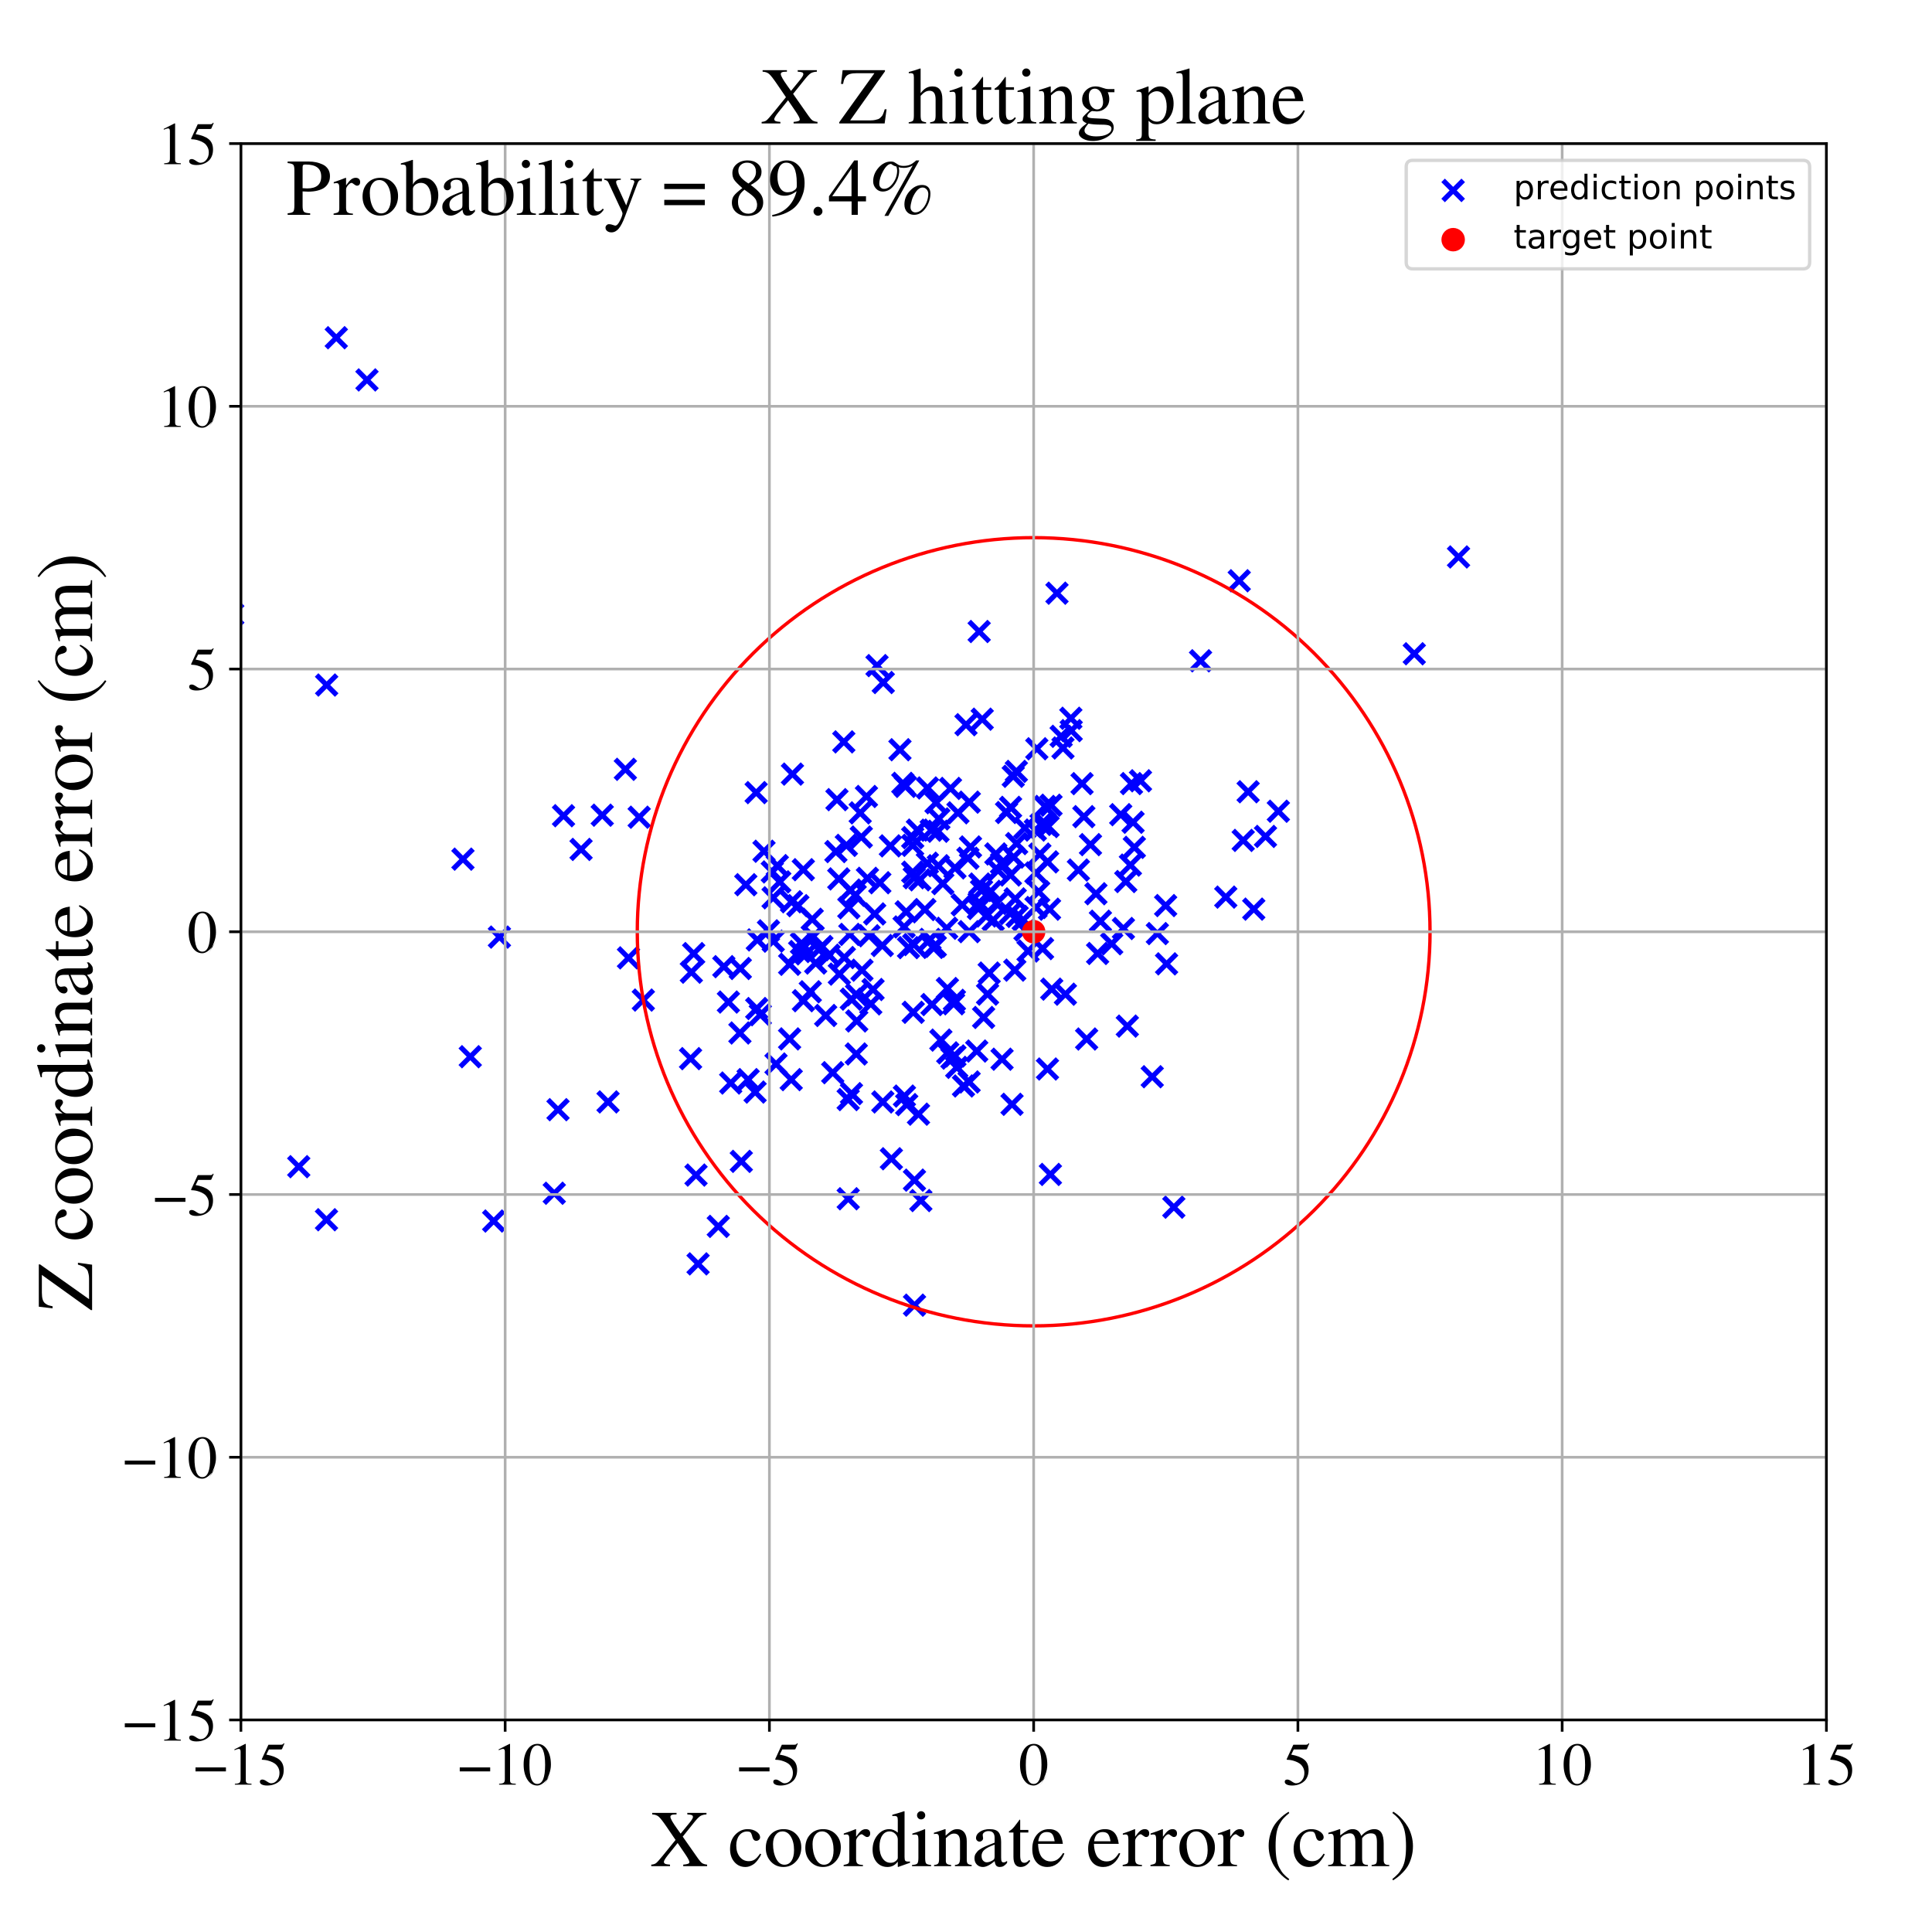 <?xml version="1.0" encoding="utf-8" standalone="no"?>
<!DOCTYPE svg PUBLIC "-//W3C//DTD SVG 1.1//EN"
  "http://www.w3.org/Graphics/SVG/1.1/DTD/svg11.dtd">
<!-- Created with matplotlib (https://matplotlib.org/) -->
<svg height="576pt" version="1.1" viewBox="0 0 576 576" width="576pt" xmlns="http://www.w3.org/2000/svg" xmlns:xlink="http://www.w3.org/1999/xlink">
 <defs>
  <style type="text/css">
*{stroke-linecap:butt;stroke-linejoin:round;}
  </style>
 </defs>
 <g id="figure_1">
  <g id="patch_1">
   <path d="M 0 576 
L 576 576 
L 576 0 
L 0 0 
z
" style="fill:#ffffff;"/>
  </g>
  <g id="axes_1">
   <g id="patch_2">
    <path d="M 71.822 512.784 
L 544.52 512.784 
L 544.52 42.802 
L 71.822 42.802 
z
" style="fill:#ffffff;"/>
   </g>
   <g id="PathCollection_1">
    <defs>
     <path d="M -3 3 
L 3 -3 
M -3 -3 
L 3 3 
" id="m3c66d1ca7f" style="stroke:#0000ff;stroke-width:1.5;"/>
    </defs>
    <g clip-path="url(#pe4c638a5f3)">
     <use style="fill:#0000ff;stroke:#0000ff;stroke-width:1.5;" x="255.427" xlink:href="#m3c66d1ca7f" y="304.383"/>
     <use style="fill:#0000ff;stroke:#0000ff;stroke-width:1.5;" x="225.123" xlink:href="#m3c66d1ca7f" y="325.584"/>
     <use style="fill:#0000ff;stroke:#0000ff;stroke-width:1.5;" x="292.838" xlink:href="#m3c66d1ca7f" y="214.416"/>
     <use style="fill:#0000ff;stroke:#0000ff;stroke-width:1.5;" x="325.112" xlink:href="#m3c66d1ca7f" y="251.813"/>
     <use style="fill:#0000ff;stroke:#0000ff;stroke-width:1.5;" x="357.93" xlink:href="#m3c66d1ca7f" y="197.004"/>
     <use style="fill:#0000ff;stroke:#0000ff;stroke-width:1.5;" x="283.808" xlink:href="#m3c66d1ca7f" y="315.465"/>
     <use style="fill:#0000ff;stroke:#0000ff;stroke-width:1.5;" x="230.247" xlink:href="#m3c66d1ca7f" y="259.952"/>
     <use style="fill:#0000ff;stroke:#0000ff;stroke-width:1.5;" x="250.242" xlink:href="#m3c66d1ca7f" y="290.419"/>
     <use style="fill:#0000ff;stroke:#0000ff;stroke-width:1.5;" x="165.248" xlink:href="#m3c66d1ca7f" y="355.751"/>
     <use style="fill:#0000ff;stroke:#0000ff;stroke-width:1.5;" x="263.204" xlink:href="#m3c66d1ca7f" y="328.532"/>
     <use style="fill:#0000ff;stroke:#0000ff;stroke-width:1.5;" x="225.613" xlink:href="#m3c66d1ca7f" y="300.682"/>
     <use style="fill:#0000ff;stroke:#0000ff;stroke-width:1.5;" x="381.124" xlink:href="#m3c66d1ca7f" y="241.858"/>
     <use style="fill:#0000ff;stroke:#0000ff;stroke-width:1.5;" x="232.476" xlink:href="#m3c66d1ca7f" y="262.926"/>
     <use style="fill:#0000ff;stroke:#0000ff;stroke-width:1.5;" x="252.873" xlink:href="#m3c66d1ca7f" y="327.822"/>
     <use style="fill:#0000ff;stroke:#0000ff;stroke-width:1.5;" x="277.637" xlink:href="#m3c66d1ca7f" y="247.511"/>
     <use style="fill:#0000ff;stroke:#0000ff;stroke-width:1.5;" x="252.888" xlink:href="#m3c66d1ca7f" y="357.393"/>
     <use style="fill:#0000ff;stroke:#0000ff;stroke-width:1.5;" x="235.975" xlink:href="#m3c66d1ca7f" y="268.855"/>
     <use style="fill:#0000ff;stroke:#0000ff;stroke-width:1.5;" x="434.839" xlink:href="#m3c66d1ca7f" y="166.045"/>
     <use style="fill:#0000ff;stroke:#0000ff;stroke-width:1.5;" x="272.636" xlink:href="#m3c66d1ca7f" y="351.841"/>
     <use style="fill:#0000ff;stroke:#0000ff;stroke-width:1.5;" x="319.258" xlink:href="#m3c66d1ca7f" y="214.143"/>
     <use style="fill:#0000ff;stroke:#0000ff;stroke-width:1.5;" x="173.238" xlink:href="#m3c66d1ca7f" y="253.242"/>
     <use style="fill:#0000ff;stroke:#0000ff;stroke-width:1.5;" x="249.212" xlink:href="#m3c66d1ca7f" y="253.887"/>
     <use style="fill:#0000ff;stroke:#0000ff;stroke-width:1.5;" x="259.61" xlink:href="#m3c66d1ca7f" y="299.298"/>
     <use style="fill:#0000ff;stroke:#0000ff;stroke-width:1.5;" x="215.799" xlink:href="#m3c66d1ca7f" y="288.194"/>
     <use style="fill:#0000ff;stroke:#0000ff;stroke-width:1.5;" x="287.25" xlink:href="#m3c66d1ca7f" y="323.769"/>
     <use style="fill:#0000ff;stroke:#0000ff;stroke-width:1.5;" x="229.112" xlink:href="#m3c66d1ca7f" y="277.513"/>
     <use style="fill:#0000ff;stroke:#0000ff;stroke-width:1.5;" x="302.208" xlink:href="#m3c66d1ca7f" y="255.541"/>
     <use style="fill:#0000ff;stroke:#0000ff;stroke-width:1.5;" x="246.166" xlink:href="#m3c66d1ca7f" y="302.752"/>
     <use style="fill:#0000ff;stroke:#0000ff;stroke-width:1.5;" x="140.21" xlink:href="#m3c66d1ca7f" y="315.044"/>
     <use style="fill:#0000ff;stroke:#0000ff;stroke-width:1.5;" x="207.511" xlink:href="#m3c66d1ca7f" y="350.33"/>
     <use style="fill:#0000ff;stroke:#0000ff;stroke-width:1.5;" x="294.035" xlink:href="#m3c66d1ca7f" y="273.095"/>
     <use style="fill:#0000ff;stroke:#0000ff;stroke-width:1.5;" x="291.924" xlink:href="#m3c66d1ca7f" y="269.108"/>
     <use style="fill:#0000ff;stroke:#0000ff;stroke-width:1.5;" x="302.087" xlink:href="#m3c66d1ca7f" y="231.446"/>
     <use style="fill:#0000ff;stroke:#0000ff;stroke-width:1.5;" x="337.018" xlink:href="#m3c66d1ca7f" y="257.917"/>
     <use style="fill:#0000ff;stroke:#0000ff;stroke-width:1.5;" x="274.539" xlink:href="#m3c66d1ca7f" y="357.931"/>
     <use style="fill:#0000ff;stroke:#0000ff;stroke-width:1.5;" x="190.562" xlink:href="#m3c66d1ca7f" y="243.639"/>
     <use style="fill:#0000ff;stroke:#0000ff;stroke-width:1.5;" x="109.409" xlink:href="#m3c66d1ca7f" y="113.268"/>
     <use style="fill:#0000ff;stroke:#0000ff;stroke-width:1.5;" x="259.076" xlink:href="#m3c66d1ca7f" y="278.979"/>
     <use style="fill:#0000ff;stroke:#0000ff;stroke-width:1.5;" x="311.649" xlink:href="#m3c66d1ca7f" y="245.769"/>
     <use style="fill:#0000ff;stroke:#0000ff;stroke-width:1.5;" x="305.064" xlink:href="#m3c66d1ca7f" y="274.267"/>
     <use style="fill:#0000ff;stroke:#0000ff;stroke-width:1.5;" x="260.777" xlink:href="#m3c66d1ca7f" y="272.472"/>
     <use style="fill:#0000ff;stroke:#0000ff;stroke-width:1.5;" x="235.409" xlink:href="#m3c66d1ca7f" y="309.734"/>
     <use style="fill:#0000ff;stroke:#0000ff;stroke-width:1.5;" x="276.482" xlink:href="#m3c66d1ca7f" y="257.353"/>
     <use style="fill:#0000ff;stroke:#0000ff;stroke-width:1.5;" x="288.931" xlink:href="#m3c66d1ca7f" y="322.576"/>
     <use style="fill:#0000ff;stroke:#0000ff;stroke-width:1.5;" x="279.059" xlink:href="#m3c66d1ca7f" y="239.327"/>
     <use style="fill:#0000ff;stroke:#0000ff;stroke-width:1.5;" x="214.151" xlink:href="#m3c66d1ca7f" y="365.632"/>
     <use style="fill:#0000ff;stroke:#0000ff;stroke-width:1.5;" x="323.969" xlink:href="#m3c66d1ca7f" y="309.769"/>
     <use style="fill:#0000ff;stroke:#0000ff;stroke-width:1.5;" x="308.872" xlink:href="#m3c66d1ca7f" y="270.563"/>
     <use style="fill:#0000ff;stroke:#0000ff;stroke-width:1.5;" x="269.545" xlink:href="#m3c66d1ca7f" y="276.357"/>
     <use style="fill:#0000ff;stroke:#0000ff;stroke-width:1.5;" x="291.699" xlink:href="#m3c66d1ca7f" y="270.847"/>
     <use style="fill:#0000ff;stroke:#0000ff;stroke-width:1.5;" x="265.457" xlink:href="#m3c66d1ca7f" y="252.184"/>
     <use style="fill:#0000ff;stroke:#0000ff;stroke-width:1.5;" x="253.368" xlink:href="#m3c66d1ca7f" y="278.58"/>
     <use style="fill:#0000ff;stroke:#0000ff;stroke-width:1.5;" x="337.333" xlink:href="#m3c66d1ca7f" y="233.617"/>
     <use style="fill:#0000ff;stroke:#0000ff;stroke-width:1.5;" x="272.651" xlink:href="#m3c66d1ca7f" y="389.115"/>
     <use style="fill:#0000ff;stroke:#0000ff;stroke-width:1.5;" x="272.57" xlink:href="#m3c66d1ca7f" y="261.69"/>
     <use style="fill:#0000ff;stroke:#0000ff;stroke-width:1.5;" x="225.785" xlink:href="#m3c66d1ca7f" y="280.22"/>
     <use style="fill:#0000ff;stroke:#0000ff;stroke-width:1.5;" x="347.523" xlink:href="#m3c66d1ca7f" y="269.982"/>
     <use style="fill:#0000ff;stroke:#0000ff;stroke-width:1.5;" x="244.131" xlink:href="#m3c66d1ca7f" y="283.103"/>
     <use style="fill:#0000ff;stroke:#0000ff;stroke-width:1.5;" x="303.248" xlink:href="#m3c66d1ca7f" y="273.216"/>
     <use style="fill:#0000ff;stroke:#0000ff;stroke-width:1.5;" x="323.133" xlink:href="#m3c66d1ca7f" y="243.47"/>
     <use style="fill:#0000ff;stroke:#0000ff;stroke-width:1.5;" x="249.527" xlink:href="#m3c66d1ca7f" y="238.403"/>
     <use style="fill:#0000ff;stroke:#0000ff;stroke-width:1.5;" x="313.161" xlink:href="#m3c66d1ca7f" y="350.14"/>
     <use style="fill:#0000ff;stroke:#0000ff;stroke-width:1.5;" x="282.245" xlink:href="#m3c66d1ca7f" y="276.751"/>
     <use style="fill:#0000ff;stroke:#0000ff;stroke-width:1.5;" x="138.021" xlink:href="#m3c66d1ca7f" y="256.144"/>
     <use style="fill:#0000ff;stroke:#0000ff;stroke-width:1.5;" x="242.425" xlink:href="#m3c66d1ca7f" y="279.19"/>
     <use style="fill:#0000ff;stroke:#0000ff;stroke-width:1.5;" x="235.893" xlink:href="#m3c66d1ca7f" y="321.875"/>
     <use style="fill:#0000ff;stroke:#0000ff;stroke-width:1.5;" x="294.914" xlink:href="#m3c66d1ca7f" y="290.105"/>
     <use style="fill:#0000ff;stroke:#0000ff;stroke-width:1.5;" x="340.02" xlink:href="#m3c66d1ca7f" y="232.781"/>
     <use style="fill:#0000ff;stroke:#0000ff;stroke-width:1.5;" x="253.064" xlink:href="#m3c66d1ca7f" y="270.649"/>
     <use style="fill:#0000ff;stroke:#0000ff;stroke-width:1.5;" x="321.511" xlink:href="#m3c66d1ca7f" y="259.385"/>
     <use style="fill:#0000ff;stroke:#0000ff;stroke-width:1.5;" x="284.69" xlink:href="#m3c66d1ca7f" y="314.818"/>
     <use style="fill:#0000ff;stroke:#0000ff;stroke-width:1.5;" x="239.529" xlink:href="#m3c66d1ca7f" y="298.347"/>
     <use style="fill:#0000ff;stroke:#0000ff;stroke-width:1.5;" x="256.782" xlink:href="#m3c66d1ca7f" y="249.553"/>
     <use style="fill:#0000ff;stroke:#0000ff;stroke-width:1.5;" x="273.833" xlink:href="#m3c66d1ca7f" y="332.172"/>
     <use style="fill:#0000ff;stroke:#0000ff;stroke-width:1.5;" x="253.565" xlink:href="#m3c66d1ca7f" y="265.352"/>
     <use style="fill:#0000ff;stroke:#0000ff;stroke-width:1.5;" x="270.319" xlink:href="#m3c66d1ca7f" y="329.323"/>
     <use style="fill:#0000ff;stroke:#0000ff;stroke-width:1.5;" x="316.912" xlink:href="#m3c66d1ca7f" y="223"/>
     <use style="fill:#0000ff;stroke:#0000ff;stroke-width:1.5;" x="186.444" xlink:href="#m3c66d1ca7f" y="229.362"/>
     <use style="fill:#0000ff;stroke:#0000ff;stroke-width:1.5;" x="317.637" xlink:href="#m3c66d1ca7f" y="296.407"/>
     <use style="fill:#0000ff;stroke:#0000ff;stroke-width:1.5;" x="336.098" xlink:href="#m3c66d1ca7f" y="305.921"/>
     <use style="fill:#0000ff;stroke:#0000ff;stroke-width:1.5;" x="255.293" xlink:href="#m3c66d1ca7f" y="314.231"/>
     <use style="fill:#0000ff;stroke:#0000ff;stroke-width:1.5;" x="312.321" xlink:href="#m3c66d1ca7f" y="256.958"/>
     <use style="fill:#0000ff;stroke:#0000ff;stroke-width:1.5;" x="242.152" xlink:href="#m3c66d1ca7f" y="274.062"/>
     <use style="fill:#0000ff;stroke:#0000ff;stroke-width:1.5;" x="148.89" xlink:href="#m3c66d1ca7f" y="279.381"/>
     <use style="fill:#0000ff;stroke:#0000ff;stroke-width:1.5;" x="292.125" xlink:href="#m3c66d1ca7f" y="263.565"/>
     <use style="fill:#0000ff;stroke:#0000ff;stroke-width:1.5;" x="319.368" xlink:href="#m3c66d1ca7f" y="217.827"/>
     <use style="fill:#0000ff;stroke:#0000ff;stroke-width:1.5;" x="226.678" xlink:href="#m3c66d1ca7f" y="302.529"/>
     <use style="fill:#0000ff;stroke:#0000ff;stroke-width:1.5;" x="291.203" xlink:href="#m3c66d1ca7f" y="313.357"/>
     <use style="fill:#0000ff;stroke:#0000ff;stroke-width:1.5;" x="269.93" xlink:href="#m3c66d1ca7f" y="234.448"/>
     <use style="fill:#0000ff;stroke:#0000ff;stroke-width:1.5;" x="301.196" xlink:href="#m3c66d1ca7f" y="272.319"/>
     <use style="fill:#0000ff;stroke:#0000ff;stroke-width:1.5;" x="287.999" xlink:href="#m3c66d1ca7f" y="216.057"/>
     <use style="fill:#0000ff;stroke:#0000ff;stroke-width:1.5;" x="284.545" xlink:href="#m3c66d1ca7f" y="298.24"/>
     <use style="fill:#0000ff;stroke:#0000ff;stroke-width:1.5;" x="284.704" xlink:href="#m3c66d1ca7f" y="258.75"/>
     <use style="fill:#0000ff;stroke:#0000ff;stroke-width:1.5;" x="312.468" xlink:href="#m3c66d1ca7f" y="246.427"/>
     <use style="fill:#0000ff;stroke:#0000ff;stroke-width:1.5;" x="205.886" xlink:href="#m3c66d1ca7f" y="315.614"/>
     <use style="fill:#0000ff;stroke:#0000ff;stroke-width:1.5;" x="166.368" xlink:href="#m3c66d1ca7f" y="330.834"/>
     <use style="fill:#0000ff;stroke:#0000ff;stroke-width:1.5;" x="272.265" xlink:href="#m3c66d1ca7f" y="301.805"/>
     <use style="fill:#0000ff;stroke:#0000ff;stroke-width:1.5;" x="255.377" xlink:href="#m3c66d1ca7f" y="296.577"/>
     <use style="fill:#0000ff;stroke:#0000ff;stroke-width:1.5;" x="370.65" xlink:href="#m3c66d1ca7f" y="250.555"/>
     <use style="fill:#0000ff;stroke:#0000ff;stroke-width:1.5;" x="295.346" xlink:href="#m3c66d1ca7f" y="265.742"/>
     <use style="fill:#0000ff;stroke:#0000ff;stroke-width:1.5;" x="221.012" xlink:href="#m3c66d1ca7f" y="346.245"/>
     <use style="fill:#0000ff;stroke:#0000ff;stroke-width:1.5;" x="306.502" xlink:href="#m3c66d1ca7f" y="283.534"/>
     <use style="fill:#0000ff;stroke:#0000ff;stroke-width:1.5;" x="241.58" xlink:href="#m3c66d1ca7f" y="295.688"/>
     <use style="fill:#0000ff;stroke:#0000ff;stroke-width:1.5;" x="312.899" xlink:href="#m3c66d1ca7f" y="271.067"/>
     <use style="fill:#0000ff;stroke:#0000ff;stroke-width:1.5;" x="300.097" xlink:href="#m3c66d1ca7f" y="242.24"/>
     <use style="fill:#0000ff;stroke:#0000ff;stroke-width:1.5;" x="302.672" xlink:href="#m3c66d1ca7f" y="267.989"/>
     <use style="fill:#0000ff;stroke:#0000ff;stroke-width:1.5;" x="100.263" xlink:href="#m3c66d1ca7f" y="100.687"/>
     <use style="fill:#0000ff;stroke:#0000ff;stroke-width:1.5;" x="283.376" xlink:href="#m3c66d1ca7f" y="235.056"/>
     <use style="fill:#0000ff;stroke:#0000ff;stroke-width:1.5;" x="331.444" xlink:href="#m3c66d1ca7f" y="281.371"/>
     <use style="fill:#0000ff;stroke:#0000ff;stroke-width:1.5;" x="296.899" xlink:href="#m3c66d1ca7f" y="254.591"/>
     <use style="fill:#0000ff;stroke:#0000ff;stroke-width:1.5;" x="372.12" xlink:href="#m3c66d1ca7f" y="236.052"/>
     <use style="fill:#0000ff;stroke:#0000ff;stroke-width:1.5;" x="269.166" xlink:href="#m3c66d1ca7f" y="233.548"/>
     <use style="fill:#0000ff;stroke:#0000ff;stroke-width:1.5;" x="223.048" xlink:href="#m3c66d1ca7f" y="321.872"/>
     <use style="fill:#0000ff;stroke:#0000ff;stroke-width:1.5;" x="302.544" xlink:href="#m3c66d1ca7f" y="289.232"/>
     <use style="fill:#0000ff;stroke:#0000ff;stroke-width:1.5;" x="187.374" xlink:href="#m3c66d1ca7f" y="285.574"/>
     <use style="fill:#0000ff;stroke:#0000ff;stroke-width:1.5;" x="294.428" xlink:href="#m3c66d1ca7f" y="296.395"/>
     <use style="fill:#0000ff;stroke:#0000ff;stroke-width:1.5;" x="179.552" xlink:href="#m3c66d1ca7f" y="243.037"/>
     <use style="fill:#0000ff;stroke:#0000ff;stroke-width:1.5;" x="247.187" xlink:href="#m3c66d1ca7f" y="284.772"/>
     <use style="fill:#0000ff;stroke:#0000ff;stroke-width:1.5;" x="298.591" xlink:href="#m3c66d1ca7f" y="257.382"/>
     <use style="fill:#0000ff;stroke:#0000ff;stroke-width:1.5;" x="279.654" xlink:href="#m3c66d1ca7f" y="247.828"/>
     <use style="fill:#0000ff;stroke:#0000ff;stroke-width:1.5;" x="421.651" xlink:href="#m3c66d1ca7f" y="194.912"/>
     <use style="fill:#0000ff;stroke:#0000ff;stroke-width:1.5;" x="282.458" xlink:href="#m3c66d1ca7f" y="294.714"/>
     <use style="fill:#0000ff;stroke:#0000ff;stroke-width:1.5;" x="275.729" xlink:href="#m3c66d1ca7f" y="271.173"/>
     <use style="fill:#0000ff;stroke:#0000ff;stroke-width:1.5;" x="335.636" xlink:href="#m3c66d1ca7f" y="262.819"/>
     <use style="fill:#0000ff;stroke:#0000ff;stroke-width:1.5;" x="269.64" xlink:href="#m3c66d1ca7f" y="326.781"/>
     <use style="fill:#0000ff;stroke:#0000ff;stroke-width:1.5;" x="285.6" xlink:href="#m3c66d1ca7f" y="242.327"/>
     <use style="fill:#0000ff;stroke:#0000ff;stroke-width:1.5;" x="253.857" xlink:href="#m3c66d1ca7f" y="326.05"/>
     <use style="fill:#0000ff;stroke:#0000ff;stroke-width:1.5;" x="272.425" xlink:href="#m3c66d1ca7f" y="281.612"/>
     <use style="fill:#0000ff;stroke:#0000ff;stroke-width:1.5;" x="337.805" xlink:href="#m3c66d1ca7f" y="245.147"/>
     <use style="fill:#0000ff;stroke:#0000ff;stroke-width:1.5;" x="303.016" xlink:href="#m3c66d1ca7f" y="229.98"/>
     <use style="fill:#0000ff;stroke:#0000ff;stroke-width:1.5;" x="251.716" xlink:href="#m3c66d1ca7f" y="285.481"/>
     <use style="fill:#0000ff;stroke:#0000ff;stroke-width:1.5;" x="303.098" xlink:href="#m3c66d1ca7f" y="251.501"/>
     <use style="fill:#0000ff;stroke:#0000ff;stroke-width:1.5;" x="280.509" xlink:href="#m3c66d1ca7f" y="310.096"/>
     <use style="fill:#0000ff;stroke:#0000ff;stroke-width:1.5;" x="239.5" xlink:href="#m3c66d1ca7f" y="259.286"/>
     <use style="fill:#0000ff;stroke:#0000ff;stroke-width:1.5;" x="168.007" xlink:href="#m3c66d1ca7f" y="243.195"/>
     <use style="fill:#0000ff;stroke:#0000ff;stroke-width:1.5;" x="288.947" xlink:href="#m3c66d1ca7f" y="277.76"/>
     <use style="fill:#0000ff;stroke:#0000ff;stroke-width:1.5;" x="296.105" xlink:href="#m3c66d1ca7f" y="274.321"/>
     <use style="fill:#0000ff;stroke:#0000ff;stroke-width:1.5;" x="305.538" xlink:href="#m3c66d1ca7f" y="246.864"/>
     <use style="fill:#0000ff;stroke:#0000ff;stroke-width:1.5;" x="347.799" xlink:href="#m3c66d1ca7f" y="287.361"/>
     <use style="fill:#0000ff;stroke:#0000ff;stroke-width:1.5;" x="274.245" xlink:href="#m3c66d1ca7f" y="262.305"/>
     <use style="fill:#0000ff;stroke:#0000ff;stroke-width:1.5;" x="217.851" xlink:href="#m3c66d1ca7f" y="322.89"/>
     <use style="fill:#0000ff;stroke:#0000ff;stroke-width:1.5;" x="191.803" xlink:href="#m3c66d1ca7f" y="298.158"/>
     <use style="fill:#0000ff;stroke:#0000ff;stroke-width:1.5;" x="225.441" xlink:href="#m3c66d1ca7f" y="236.305"/>
     <use style="fill:#0000ff;stroke:#0000ff;stroke-width:1.5;" x="227.776" xlink:href="#m3c66d1ca7f" y="253.787"/>
     <use style="fill:#0000ff;stroke:#0000ff;stroke-width:1.5;" x="248.264" xlink:href="#m3c66d1ca7f" y="319.803"/>
     <use style="fill:#0000ff;stroke:#0000ff;stroke-width:1.5;" x="316.367" xlink:href="#m3c66d1ca7f" y="219.527"/>
     <use style="fill:#0000ff;stroke:#0000ff;stroke-width:1.5;" x="256.456" xlink:href="#m3c66d1ca7f" y="242.345"/>
     <use style="fill:#0000ff;stroke:#0000ff;stroke-width:1.5;" x="238.951" xlink:href="#m3c66d1ca7f" y="281.266"/>
     <use style="fill:#0000ff;stroke:#0000ff;stroke-width:1.5;" x="309.672" xlink:href="#m3c66d1ca7f" y="265.858"/>
     <use style="fill:#0000ff;stroke:#0000ff;stroke-width:1.5;" x="301.723" xlink:href="#m3c66d1ca7f" y="329.238"/>
     <use style="fill:#0000ff;stroke:#0000ff;stroke-width:1.5;" x="308.842" xlink:href="#m3c66d1ca7f" y="260.244"/>
     <use style="fill:#0000ff;stroke:#0000ff;stroke-width:1.5;" x="328.076" xlink:href="#m3c66d1ca7f" y="274.644"/>
     <use style="fill:#0000ff;stroke:#0000ff;stroke-width:1.5;" x="235.428" xlink:href="#m3c66d1ca7f" y="287.492"/>
     <use style="fill:#0000ff;stroke:#0000ff;stroke-width:1.5;" x="297.567" xlink:href="#m3c66d1ca7f" y="259.502"/>
     <use style="fill:#0000ff;stroke:#0000ff;stroke-width:1.5;" x="230.483" xlink:href="#m3c66d1ca7f" y="267.666"/>
     <use style="fill:#0000ff;stroke:#0000ff;stroke-width:1.5;" x="279.904" xlink:href="#m3c66d1ca7f" y="244.143"/>
     <use style="fill:#0000ff;stroke:#0000ff;stroke-width:1.5;" x="262.304" xlink:href="#m3c66d1ca7f" y="263.176"/>
     <use style="fill:#0000ff;stroke:#0000ff;stroke-width:1.5;" x="285.241" xlink:href="#m3c66d1ca7f" y="318.214"/>
     <use style="fill:#0000ff;stroke:#0000ff;stroke-width:1.5;" x="369.461" xlink:href="#m3c66d1ca7f" y="173.145"/>
     <use style="fill:#0000ff;stroke:#0000ff;stroke-width:1.5;" x="338.191" xlink:href="#m3c66d1ca7f" y="252.624"/>
     <use style="fill:#0000ff;stroke:#0000ff;stroke-width:1.5;" x="220.712" xlink:href="#m3c66d1ca7f" y="288.742"/>
     <use style="fill:#0000ff;stroke:#0000ff;stroke-width:1.5;" x="273.519" xlink:href="#m3c66d1ca7f" y="247.481"/>
     <use style="fill:#0000ff;stroke:#0000ff;stroke-width:1.5;" x="45.656" xlink:href="#m3c66d1ca7f" y="329.077"/>
     <use style="fill:#0000ff;stroke:#0000ff;stroke-width:1.5;" x="277.273" xlink:href="#m3c66d1ca7f" y="280.069"/>
     <use style="fill:#0000ff;stroke:#0000ff;stroke-width:1.5;" x="278.189" xlink:href="#m3c66d1ca7f" y="282.452"/>
     <use style="fill:#0000ff;stroke:#0000ff;stroke-width:1.5;" x="291.928" xlink:href="#m3c66d1ca7f" y="188.279"/>
     <use style="fill:#0000ff;stroke:#0000ff;stroke-width:1.5;" x="292.634" xlink:href="#m3c66d1ca7f" y="265.501"/>
     <use style="fill:#0000ff;stroke:#0000ff;stroke-width:1.5;" x="181.283" xlink:href="#m3c66d1ca7f" y="328.521"/>
     <use style="fill:#0000ff;stroke:#0000ff;stroke-width:1.5;" x="279.746" xlink:href="#m3c66d1ca7f" y="258.108"/>
     <use style="fill:#0000ff;stroke:#0000ff;stroke-width:1.5;" x="365.452" xlink:href="#m3c66d1ca7f" y="267.463"/>
     <use style="fill:#0000ff;stroke:#0000ff;stroke-width:1.5;" x="297.057" xlink:href="#m3c66d1ca7f" y="269.344"/>
     <use style="fill:#0000ff;stroke:#0000ff;stroke-width:1.5;" x="206.811" xlink:href="#m3c66d1ca7f" y="284.301"/>
     <use style="fill:#0000ff;stroke:#0000ff;stroke-width:1.5;" x="89.071" xlink:href="#m3c66d1ca7f" y="347.828"/>
     <use style="fill:#0000ff;stroke:#0000ff;stroke-width:1.5;" x="261.474" xlink:href="#m3c66d1ca7f" y="198.445"/>
     <use style="fill:#0000ff;stroke:#0000ff;stroke-width:1.5;" x="245.032" xlink:href="#m3c66d1ca7f" y="282.183"/>
     <use style="fill:#0000ff;stroke:#0000ff;stroke-width:1.5;" x="334.935" xlink:href="#m3c66d1ca7f" y="276.817"/>
     <use style="fill:#0000ff;stroke:#0000ff;stroke-width:1.5;" x="240.383" xlink:href="#m3c66d1ca7f" y="284.378"/>
     <use style="fill:#0000ff;stroke:#0000ff;stroke-width:1.5;" x="277.86" xlink:href="#m3c66d1ca7f" y="299.495"/>
     <use style="fill:#0000ff;stroke:#0000ff;stroke-width:1.5;" x="231.357" xlink:href="#m3c66d1ca7f" y="317.219"/>
     <use style="fill:#0000ff;stroke:#0000ff;stroke-width:1.5;" x="308.67" xlink:href="#m3c66d1ca7f" y="247.472"/>
     <use style="fill:#0000ff;stroke:#0000ff;stroke-width:1.5;" x="313.562" xlink:href="#m3c66d1ca7f" y="294.895"/>
     <use style="fill:#0000ff;stroke:#0000ff;stroke-width:1.5;" x="206.117" xlink:href="#m3c66d1ca7f" y="289.846"/>
     <use style="fill:#0000ff;stroke:#0000ff;stroke-width:1.5;" x="301.245" xlink:href="#m3c66d1ca7f" y="260.872"/>
     <use style="fill:#0000ff;stroke:#0000ff;stroke-width:1.5;" x="349.958" xlink:href="#m3c66d1ca7f" y="359.906"/>
     <use style="fill:#0000ff;stroke:#0000ff;stroke-width:1.5;" x="373.793" xlink:href="#m3c66d1ca7f" y="271.044"/>
     <use style="fill:#0000ff;stroke:#0000ff;stroke-width:1.5;" x="268.308" xlink:href="#m3c66d1ca7f" y="223.52"/>
     <use style="fill:#0000ff;stroke:#0000ff;stroke-width:1.5;" x="260.285" xlink:href="#m3c66d1ca7f" y="295.007"/>
     <use style="fill:#0000ff;stroke:#0000ff;stroke-width:1.5;" x="208.124" xlink:href="#m3c66d1ca7f" y="376.807"/>
     <use style="fill:#0000ff;stroke:#0000ff;stroke-width:1.5;" x="265.752" xlink:href="#m3c66d1ca7f" y="345.466"/>
     <use style="fill:#0000ff;stroke:#0000ff;stroke-width:1.5;" x="312.29" xlink:href="#m3c66d1ca7f" y="318.71"/>
     <use style="fill:#0000ff;stroke:#0000ff;stroke-width:1.5;" x="238.413" xlink:href="#m3c66d1ca7f" y="283.683"/>
     <use style="fill:#0000ff;stroke:#0000ff;stroke-width:1.5;" x="334.131" xlink:href="#m3c66d1ca7f" y="242.88"/>
     <use style="fill:#0000ff;stroke:#0000ff;stroke-width:1.5;" x="315.123" xlink:href="#m3c66d1ca7f" y="176.851"/>
     <use style="fill:#0000ff;stroke:#0000ff;stroke-width:1.5;" x="217.167" xlink:href="#m3c66d1ca7f" y="298.746"/>
     <use style="fill:#0000ff;stroke:#0000ff;stroke-width:1.5;" x="270.161" xlink:href="#m3c66d1ca7f" y="271.846"/>
     <use style="fill:#0000ff;stroke:#0000ff;stroke-width:1.5;" x="272.094" xlink:href="#m3c66d1ca7f" y="252.024"/>
     <use style="fill:#0000ff;stroke:#0000ff;stroke-width:1.5;" x="256.983" xlink:href="#m3c66d1ca7f" y="289.246"/>
     <use style="fill:#0000ff;stroke:#0000ff;stroke-width:1.5;" x="310.018" xlink:href="#m3c66d1ca7f" y="254.643"/>
     <use style="fill:#0000ff;stroke:#0000ff;stroke-width:1.5;" x="310.381" xlink:href="#m3c66d1ca7f" y="245.782"/>
     <use style="fill:#0000ff;stroke:#0000ff;stroke-width:1.5;" x="313.348" xlink:href="#m3c66d1ca7f" y="240.065"/>
     <use style="fill:#0000ff;stroke:#0000ff;stroke-width:1.5;" x="97.339" xlink:href="#m3c66d1ca7f" y="363.648"/>
     <use style="fill:#0000ff;stroke:#0000ff;stroke-width:1.5;" x="272.113" xlink:href="#m3c66d1ca7f" y="260.029"/>
     <use style="fill:#0000ff;stroke:#0000ff;stroke-width:1.5;" x="231.741" xlink:href="#m3c66d1ca7f" y="258.073"/>
     <use style="fill:#0000ff;stroke:#0000ff;stroke-width:1.5;" x="288.575" xlink:href="#m3c66d1ca7f" y="255.871"/>
     <use style="fill:#0000ff;stroke:#0000ff;stroke-width:1.5;" x="289.343" xlink:href="#m3c66d1ca7f" y="252.509"/>
     <use style="fill:#0000ff;stroke:#0000ff;stroke-width:1.5;" x="278.847" xlink:href="#m3c66d1ca7f" y="282.126"/>
     <use style="fill:#0000ff;stroke:#0000ff;stroke-width:1.5;" x="251.568" xlink:href="#m3c66d1ca7f" y="221.181"/>
     <use style="fill:#0000ff;stroke:#0000ff;stroke-width:1.5;" x="250.071" xlink:href="#m3c66d1ca7f" y="262.035"/>
     <use style="fill:#0000ff;stroke:#0000ff;stroke-width:1.5;" x="237.879" xlink:href="#m3c66d1ca7f" y="270.01"/>
     <use style="fill:#0000ff;stroke:#0000ff;stroke-width:1.5;" x="309.112" xlink:href="#m3c66d1ca7f" y="223.235"/>
     <use style="fill:#0000ff;stroke:#0000ff;stroke-width:1.5;" x="220.595" xlink:href="#m3c66d1ca7f" y="307.972"/>
     <use style="fill:#0000ff;stroke:#0000ff;stroke-width:1.5;" x="230.532" xlink:href="#m3c66d1ca7f" y="280.593"/>
     <use style="fill:#0000ff;stroke:#0000ff;stroke-width:1.5;" x="258.615" xlink:href="#m3c66d1ca7f" y="261.86"/>
     <use style="fill:#0000ff;stroke:#0000ff;stroke-width:1.5;" x="253.804" xlink:href="#m3c66d1ca7f" y="297.874"/>
     <use style="fill:#0000ff;stroke:#0000ff;stroke-width:1.5;" x="236.258" xlink:href="#m3c66d1ca7f" y="230.791"/>
     <use style="fill:#0000ff;stroke:#0000ff;stroke-width:1.5;" x="305.577" xlink:href="#m3c66d1ca7f" y="277.263"/>
     <use style="fill:#0000ff;stroke:#0000ff;stroke-width:1.5;" x="293.252" xlink:href="#m3c66d1ca7f" y="303.341"/>
     <use style="fill:#0000ff;stroke:#0000ff;stroke-width:1.5;" x="282.555" xlink:href="#m3c66d1ca7f" y="313.894"/>
     <use style="fill:#0000ff;stroke:#0000ff;stroke-width:1.5;" x="254.961" xlink:href="#m3c66d1ca7f" y="266.92"/>
     <use style="fill:#0000ff;stroke:#0000ff;stroke-width:1.5;" x="322.596" xlink:href="#m3c66d1ca7f" y="233.63"/>
     <use style="fill:#0000ff;stroke:#0000ff;stroke-width:1.5;" x="288.989" xlink:href="#m3c66d1ca7f" y="239.147"/>
     <use style="fill:#0000ff;stroke:#0000ff;stroke-width:1.5;" x="252.327" xlink:href="#m3c66d1ca7f" y="252.033"/>
     <use style="fill:#0000ff;stroke:#0000ff;stroke-width:1.5;" x="326.735" xlink:href="#m3c66d1ca7f" y="266.459"/>
     <use style="fill:#0000ff;stroke:#0000ff;stroke-width:1.5;" x="97.387" xlink:href="#m3c66d1ca7f" y="204.231"/>
     <use style="fill:#0000ff;stroke:#0000ff;stroke-width:1.5;" x="343.528" xlink:href="#m3c66d1ca7f" y="321.011"/>
     <use style="fill:#0000ff;stroke:#0000ff;stroke-width:1.5;" x="284.305" xlink:href="#m3c66d1ca7f" y="299.263"/>
     <use style="fill:#0000ff;stroke:#0000ff;stroke-width:1.5;" x="69.386" xlink:href="#m3c66d1ca7f" y="183.157"/>
     <use style="fill:#0000ff;stroke:#0000ff;stroke-width:1.5;" x="263.334" xlink:href="#m3c66d1ca7f" y="203.486"/>
     <use style="fill:#0000ff;stroke:#0000ff;stroke-width:1.5;" x="243.187" xlink:href="#m3c66d1ca7f" y="287.118"/>
     <use style="fill:#0000ff;stroke:#0000ff;stroke-width:1.5;" x="281.081" xlink:href="#m3c66d1ca7f" y="263.433"/>
     <use style="fill:#0000ff;stroke:#0000ff;stroke-width:1.5;" x="276.519" xlink:href="#m3c66d1ca7f" y="234.921"/>
     <use style="fill:#0000ff;stroke:#0000ff;stroke-width:1.5;" x="286.874" xlink:href="#m3c66d1ca7f" y="269.779"/>
     <use style="fill:#0000ff;stroke:#0000ff;stroke-width:1.5;" x="377.291" xlink:href="#m3c66d1ca7f" y="249.371"/>
     <use style="fill:#0000ff;stroke:#0000ff;stroke-width:1.5;" x="147.186" xlink:href="#m3c66d1ca7f" y="364.035"/>
     <use style="fill:#0000ff;stroke:#0000ff;stroke-width:1.5;" x="222.355" xlink:href="#m3c66d1ca7f" y="263.765"/>
     <use style="fill:#0000ff;stroke:#0000ff;stroke-width:1.5;" x="345.053" xlink:href="#m3c66d1ca7f" y="278.335"/>
     <use style="fill:#0000ff;stroke:#0000ff;stroke-width:1.5;" x="258.319" xlink:href="#m3c66d1ca7f" y="237.459"/>
     <use style="fill:#0000ff;stroke:#0000ff;stroke-width:1.5;" x="263.049" xlink:href="#m3c66d1ca7f" y="281.894"/>
     <use style="fill:#0000ff;stroke:#0000ff;stroke-width:1.5;" x="311.575" xlink:href="#m3c66d1ca7f" y="240.433"/>
     <use style="fill:#0000ff;stroke:#0000ff;stroke-width:1.5;" x="270.859" xlink:href="#m3c66d1ca7f" y="282.526"/>
     <use style="fill:#0000ff;stroke:#0000ff;stroke-width:1.5;" x="310.824" xlink:href="#m3c66d1ca7f" y="282.807"/>
     <use style="fill:#0000ff;stroke:#0000ff;stroke-width:1.5;" x="298.751" xlink:href="#m3c66d1ca7f" y="315.787"/>
     <use style="fill:#0000ff;stroke:#0000ff;stroke-width:1.5;" x="301.29" xlink:href="#m3c66d1ca7f" y="240.702"/>
     <use style="fill:#0000ff;stroke:#0000ff;stroke-width:1.5;" x="272.11" xlink:href="#m3c66d1ca7f" y="249.73"/>
     <use style="fill:#0000ff;stroke:#0000ff;stroke-width:1.5;" x="327.237" xlink:href="#m3c66d1ca7f" y="284.266"/>
    </g>
   </g>
   <g id="PathCollection_2">
    <defs>
     <path d="M 0 3 
C 0.796 3 1.559 2.684 2.121 2.121 
C 2.684 1.559 3 0.796 3 0 
C 3 -0.796 2.684 -1.559 2.121 -2.121 
C 1.559 -2.684 0.796 -3 0 -3 
C -0.796 -3 -1.559 -2.684 -2.121 -2.121 
C -2.684 -1.559 -3 -0.796 -3 0 
C -3 0.796 -2.684 1.559 -2.121 2.121 
C -1.559 2.684 -0.796 3 0 3 
z
" id="m7004b867a1" style="stroke:#ff0000;"/>
    </defs>
    <g clip-path="url(#pe4c638a5f3)">
     <use style="fill:#ff0000;stroke:#ff0000;" x="308.171" xlink:href="#m7004b867a1" y="277.793"/>
    </g>
   </g>
   <g id="patch_3">
    <path clip-path="url(#pe4c638a5f3)" d="M 308.171 395.288 
C 339.511 395.288 369.572 382.908 391.733 360.875 
C 413.894 338.841 426.346 308.953 426.346 277.793 
C 426.346 246.633 413.894 216.745 391.733 194.711 
C 369.572 172.677 339.511 160.297 308.171 160.297 
C 276.831 160.297 246.77 172.677 224.609 194.711 
C 202.448 216.745 189.997 246.633 189.997 277.793 
C 189.997 308.953 202.448 338.841 224.609 360.875 
C 246.77 382.908 276.831 395.288 308.171 395.288 
z
" style="fill:none;stroke:#ff0000;stroke-linejoin:miter;"/>
   </g>
   <g id="matplotlib.axis_1">
    <g id="xtick_1">
     <g id="line2d_1">
      <path clip-path="url(#pe4c638a5f3)" d="M 71.822 512.784 
L 71.822 42.802 
" style="fill:none;stroke:#b0b0b0;stroke-linecap:square;stroke-width:0.8;"/>
     </g>
     <g id="line2d_2">
      <defs>
       <path d="M 0 0 
L 0 3.5 
" id="m2d02edd7b7" style="stroke:#000000;stroke-width:0.8;"/>
      </defs>
      <g>
       <use style="stroke:#000000;stroke-width:0.8;" x="71.822" xlink:href="#m2d02edd7b7" y="512.784"/>
      </g>
     </g>
     <g id="text_1">
      <!-- −15 -->
      <defs>
       <path d="M 3 22 
L 3 28.594 
L 53.406 28.594 
L 53.406 22 
z
" id="FreeSerif-8722"/>
       <path d="M 18.297 59.297 
Q 16.5 59.297 11.094 57.094 
L 11.094 58.5 
L 29.094 67.594 
L 29.906 67.406 
L 29.906 7.406 
Q 29.906 3.797 31.703 2.688 
Q 33.5 1.594 39.406 1.5 
L 39.406 0 
L 11.797 0 
L 11.797 1.5 
Q 17.406 1.703 19.344 3.141 
Q 21.297 4.594 21.297 9.297 
L 21.297 54.594 
Q 21.297 59.297 18.297 59.297 
z
" id="FreeSerif-49"/>
       <path d="M 35.703 19.406 
Q 35.703 24.703 33.344 28.797 
Q 31 32.906 27.641 35.156 
Q 24.297 37.406 20.141 38.844 
Q 16 40.297 12.953 40.75 
Q 9.906 41.203 7.594 41.203 
Q 6.406 41.203 6.406 42 
Q 6.406 42.297 6.5 42.5 
L 17.406 66.203 
L 38.297 66.203 
Q 39.906 66.203 40.844 66.703 
Q 41.797 67.203 42.906 68.797 
L 43.797 68.094 
L 40 59.203 
Q 39.594 58.297 37.703 58.297 
L 18.094 58.297 
L 13.906 49.797 
Q 28.5 47.203 35.594 41.344 
Q 42.703 35.5 42.703 24.203 
Q 42.703 18.297 40.844 13.688 
Q 39 9.094 36.141 6.297 
Q 33.297 3.5 29.547 1.703 
Q 25.797 -0.094 22.344 -0.75 
Q 18.906 -1.406 15.406 -1.406 
Q 9.797 -1.406 6.5 0.25 
Q 3.203 1.906 3.203 4.797 
Q 3.203 8.5 7.5 8.5 
Q 10.297 8.5 14.75 5.391 
Q 19.203 2.297 21.797 2.297 
Q 27.703 2.297 31.703 7.25 
Q 35.703 12.203 35.703 19.406 
z
" id="FreeSerif-53"/>
      </defs>
      <g transform="translate(57.746 532.077)scale(0.18 -0.18)">
       <use xlink:href="#FreeSerif-8722"/>
       <use x="56.4" xlink:href="#FreeSerif-49"/>
       <use x="106.4" xlink:href="#FreeSerif-53"/>
      </g>
     </g>
    </g>
    <g id="xtick_2">
     <g id="line2d_3">
      <path clip-path="url(#pe4c638a5f3)" d="M 150.605 512.784 
L 150.605 42.802 
" style="fill:none;stroke:#b0b0b0;stroke-linecap:square;stroke-width:0.8;"/>
     </g>
     <g id="line2d_4">
      <g>
       <use style="stroke:#000000;stroke-width:0.8;" x="150.605" xlink:href="#m2d02edd7b7" y="512.784"/>
      </g>
     </g>
     <g id="text_2">
      <!-- −10 -->
      <defs>
       <path d="M 47.594 17.797 
Q 35.203 -1.406 25 -1.406 
Q 14.797 -1.406 8.594 8.391 
Q 2.406 18.203 2.406 33.594 
Q 2.406 48.094 8.594 57.844 
Q 14.797 67.594 25.406 67.594 
Q 35.203 67.594 41.391 58 
Q 47.594 48.406 47.594 33 
Q 47.594 17.797 35.203 -1.406 
z
M 25.094 65 
Q 12 65 12 32.703 
Q 12 1.203 25 1.203 
Q 38 1.203 38 32.797 
Q 38 48.5 34.703 56.75 
Q 31.406 65 25.094 65 
z
" id="FreeSerif-48"/>
      </defs>
      <g transform="translate(136.529 532.077)scale(0.18 -0.18)">
       <use xlink:href="#FreeSerif-8722"/>
       <use x="56.4" xlink:href="#FreeSerif-49"/>
       <use x="106.4" xlink:href="#FreeSerif-48"/>
      </g>
     </g>
    </g>
    <g id="xtick_3">
     <g id="line2d_5">
      <path clip-path="url(#pe4c638a5f3)" d="M 229.388 512.784 
L 229.388 42.802 
" style="fill:none;stroke:#b0b0b0;stroke-linecap:square;stroke-width:0.8;"/>
     </g>
     <g id="line2d_6">
      <g>
       <use style="stroke:#000000;stroke-width:0.8;" x="229.388" xlink:href="#m2d02edd7b7" y="512.784"/>
      </g>
     </g>
     <g id="text_3">
      <!-- −5 -->
      <g transform="translate(219.812 532.077)scale(0.18 -0.18)">
       <use xlink:href="#FreeSerif-8722"/>
       <use x="56.4" xlink:href="#FreeSerif-53"/>
      </g>
     </g>
    </g>
    <g id="xtick_4">
     <g id="line2d_7">
      <path clip-path="url(#pe4c638a5f3)" d="M 308.171 512.784 
L 308.171 42.802 
" style="fill:none;stroke:#b0b0b0;stroke-linecap:square;stroke-width:0.8;"/>
     </g>
     <g id="line2d_8">
      <g>
       <use style="stroke:#000000;stroke-width:0.8;" x="308.171" xlink:href="#m2d02edd7b7" y="512.784"/>
      </g>
     </g>
     <g id="text_4">
      <!-- 0 -->
      <g transform="translate(303.671 532.077)scale(0.18 -0.18)">
       <use xlink:href="#FreeSerif-48"/>
      </g>
     </g>
    </g>
    <g id="xtick_5">
     <g id="line2d_9">
      <path clip-path="url(#pe4c638a5f3)" d="M 386.954 512.784 
L 386.954 42.802 
" style="fill:none;stroke:#b0b0b0;stroke-linecap:square;stroke-width:0.8;"/>
     </g>
     <g id="line2d_10">
      <g>
       <use style="stroke:#000000;stroke-width:0.8;" x="386.954" xlink:href="#m2d02edd7b7" y="512.784"/>
      </g>
     </g>
     <g id="text_5">
      <!-- 5 -->
      <g transform="translate(382.454 532.077)scale(0.18 -0.18)">
       <use xlink:href="#FreeSerif-53"/>
      </g>
     </g>
    </g>
    <g id="xtick_6">
     <g id="line2d_11">
      <path clip-path="url(#pe4c638a5f3)" d="M 465.737 512.784 
L 465.737 42.802 
" style="fill:none;stroke:#b0b0b0;stroke-linecap:square;stroke-width:0.8;"/>
     </g>
     <g id="line2d_12">
      <g>
       <use style="stroke:#000000;stroke-width:0.8;" x="465.737" xlink:href="#m2d02edd7b7" y="512.784"/>
      </g>
     </g>
     <g id="text_6">
      <!-- 10 -->
      <g transform="translate(456.737 532.077)scale(0.18 -0.18)">
       <use xlink:href="#FreeSerif-49"/>
       <use x="50" xlink:href="#FreeSerif-48"/>
      </g>
     </g>
    </g>
    <g id="xtick_7">
     <g id="line2d_13">
      <path clip-path="url(#pe4c638a5f3)" d="M 544.52 512.784 
L 544.52 42.802 
" style="fill:none;stroke:#b0b0b0;stroke-linecap:square;stroke-width:0.8;"/>
     </g>
     <g id="line2d_14">
      <g>
       <use style="stroke:#000000;stroke-width:0.8;" x="544.52" xlink:href="#m2d02edd7b7" y="512.784"/>
      </g>
     </g>
     <g id="text_7">
      <!-- 15 -->
      <g transform="translate(535.52 532.077)scale(0.18 -0.18)">
       <use xlink:href="#FreeSerif-49"/>
       <use x="50" xlink:href="#FreeSerif-53"/>
      </g>
     </g>
    </g>
    <g id="text_8">
     <!-- X coordinate error (cm) -->
     <defs>
      <path d="M 69.594 66.203 
L 69.594 64.297 
Q 64.703 64 62.047 62.344 
Q 59.406 60.703 54.703 54.906 
L 40.094 36.703 
L 59.297 9.297 
Q 62.297 5 64.297 3.703 
Q 66.297 2.406 70.406 1.906 
L 70.406 0 
L 40.703 0 
L 40.703 1.906 
Q 44.797 2.297 46.594 2.938 
Q 48.406 3.594 48.406 5 
Q 48.406 7.203 43.297 14.797 
L 33.797 28.797 
L 21.906 14 
Q 16.703 7.5 16.703 5.406 
Q 16.703 3.703 18.297 2.953 
Q 19.906 2.203 24.297 1.906 
L 24.297 0 
L 1 0 
L 1 1.906 
Q 4.906 2.203 7 3.797 
Q 9.094 5.406 15.5 13.297 
L 31.203 32.594 
L 20.297 48.594 
Q 13.297 58.906 10.25 61.5 
Q 7.203 64.094 2.203 64.297 
L 2.203 66.203 
L 32.406 66.203 
L 32.406 64.297 
L 29.594 64.203 
Q 24.797 64.094 24.797 61.297 
Q 24.797 58.094 33.297 46.297 
L 37.5 40.406 
L 48.797 54.203 
Q 52.797 59.203 52.797 61.094 
Q 52.797 62.797 51.344 63.438 
Q 49.906 64.094 45.797 64.297 
L 45.797 66.203 
z
" id="FreeSerif-88"/>
      <path id="FreeSerif-32"/>
      <path d="M 2.5 21.297 
Q 2.5 32.406 9.047 39.203 
Q 15.594 46 24.406 46 
Q 30.703 46 35.25 42.953 
Q 39.797 39.906 39.797 35.703 
Q 39.797 34 38.391 32.75 
Q 37 31.5 35 31.5 
Q 31.594 31.5 30.297 36.094 
L 29.703 38.297 
Q 28.906 41.094 27.703 42.094 
Q 26.5 43.094 23.797 43.094 
Q 17.703 43.094 13.953 38.25 
Q 10.203 33.406 10.203 25.703 
Q 10.203 17.094 14.547 11.641 
Q 18.906 6.203 25.703 6.203 
Q 30 6.203 33.094 8.25 
Q 36.203 10.297 39.797 15.594 
L 41.203 14.703 
Q 40.203 12.703 39.453 11.391 
Q 38.703 10.094 36.75 7.5 
Q 34.797 4.906 32.891 3.297 
Q 31 1.703 27.891 0.344 
Q 24.797 -1 21.5 -1 
Q 13.203 -1 7.844 5.25 
Q 2.5 11.5 2.5 21.297 
z
" id="FreeSerif-99"/>
      <path d="M 24.594 46 
Q 34.203 46 40.391 39.594 
Q 46.594 33.203 46.594 23.406 
Q 46.594 13 40.188 6 
Q 33.797 -1 24.391 -1 
Q 15 -1 8.75 5.75 
Q 2.5 12.5 2.5 22.594 
Q 2.5 32.906 8.641 39.453 
Q 14.797 46 24.594 46 
z
M 11.5 27.5 
Q 11.5 16.797 15.391 9.297 
Q 19.297 1.797 25.594 1.797 
Q 31.203 1.797 34.391 6.594 
Q 37.594 11.406 37.594 19.906 
Q 37.594 30.203 33.594 36.703 
Q 29.594 43.203 23.297 43.203 
Q 18 43.203 14.75 38.891 
Q 11.5 34.594 11.5 27.5 
z
" id="FreeSerif-111"/>
      <path d="M 30.094 36.203 
Q 28.594 36.203 26.391 37.953 
Q 24.203 39.703 23.5 39.703 
Q 21.5 39.703 19 36.797 
Q 16.5 33.906 16.5 31.5 
L 16.5 9 
Q 16.5 4.703 18.203 3.203 
Q 19.906 1.703 25 1.5 
L 25 0 
L 1 0 
L 1 1.5 
Q 5.797 2.406 6.938 3.5 
Q 8.094 4.594 8.094 8.406 
L 8.094 33.406 
Q 8.094 36.703 7.344 38.047 
Q 6.594 39.406 4.703 39.406 
Q 3.094 39.406 1.203 39 
L 1.203 40.594 
Q 9.203 43.203 16 46 
L 16.5 45.797 
L 16.5 36.594 
Q 20.203 41.906 22.797 43.953 
Q 25.406 46 28.5 46 
Q 31.094 46 32.547 44.594 
Q 34 43.203 34 40.703 
Q 34 38.594 32.953 37.391 
Q 31.906 36.203 30.094 36.203 
z
" id="FreeSerif-114"/>
      <path d="M 34.203 -1 
L 33.797 -0.703 
L 33.797 5.703 
Q 29 -1 21 -1 
Q 12.703 -1 7.594 4.953 
Q 2.5 10.906 2.5 20.5 
Q 2.5 31.094 8.594 38.547 
Q 14.703 46 23.297 46 
Q 28.703 46 33.797 41.703 
L 33.797 57.297 
Q 33.797 60.406 32.891 61.406 
Q 32 62.406 29.203 62.406 
Q 27.797 62.406 27 62.297 
L 27 63.906 
Q 36.094 66.297 41.703 68.297 
L 42.203 68.094 
L 42.203 11.406 
Q 42.203 7.906 43.047 6.797 
Q 43.906 5.703 46.594 5.703 
Q 47.094 5.703 48.906 5.797 
L 48.906 4.203 
z
M 24.906 4.203 
Q 28.703 4.203 31.25 6.344 
Q 33.797 8.5 33.797 10.203 
L 33.797 33.203 
Q 33.797 37.203 30.688 40.203 
Q 27.594 43.203 23.594 43.203 
Q 17.906 43.203 14.5 38.094 
Q 11.094 33 11.094 24.5 
Q 11.094 15.297 14.891 9.75 
Q 18.703 4.203 24.906 4.203 
z
" id="FreeSerif-100"/>
      <path d="M 6.203 39.297 
Q 4 39.297 2 39 
L 2 40.5 
Q 9 42.5 17.5 46 
L 17.906 45.703 
L 17.906 10.203 
Q 17.906 4.797 19.156 3.344 
Q 20.406 1.906 25.297 1.5 
L 25.297 0 
L 1.594 0 
L 1.594 1.5 
Q 6.797 1.797 8.141 3.297 
Q 9.5 4.797 9.5 10.203 
L 9.5 33.406 
Q 9.5 36.703 8.75 38 
Q 8 39.297 6.203 39.297 
z
M 12.797 68.297 
Q 15 68.297 16.5 66.797 
Q 18 65.297 18 63.203 
Q 18 61 16.5 59.547 
Q 15 58.094 12.797 58.094 
Q 10.703 58.094 9.25 59.594 
Q 7.797 61.094 7.797 63.188 
Q 7.797 65.297 9.297 66.797 
Q 10.797 68.297 12.797 68.297 
z
" id="FreeSerif-105"/>
      <path d="M 1 39.797 
L 1 41.5 
Q 8.406 43.703 14.797 46 
L 15.5 45.797 
L 15.5 37.906 
Q 20.594 42.703 23.547 44.344 
Q 26.5 46 30 46 
Q 35.5 46 38.641 42.047 
Q 41.797 38.094 41.797 31 
L 41.797 8.094 
Q 41.797 4.406 43 3.156 
Q 44.203 1.906 47.906 1.5 
L 47.906 0 
L 27.094 0 
L 27.094 1.5 
Q 30.906 1.797 32.156 3.5 
Q 33.406 5.203 33.406 9.906 
L 33.406 30.797 
Q 33.406 40.5 26.094 40.5 
Q 23.594 40.5 21.5 39.344 
Q 19.406 38.203 15.797 34.797 
L 15.797 6.703 
Q 15.797 4 17.188 2.891 
Q 18.594 1.797 22.406 1.5 
L 22.406 0 
L 1.203 0 
L 1.203 1.5 
Q 5 1.797 6.203 3.25 
Q 7.406 4.703 7.406 9 
L 7.406 33.797 
Q 7.406 37.5 6.594 38.844 
Q 5.797 40.203 3.703 40.203 
Q 1.797 40.203 1 39.797 
z
" id="FreeSerif-110"/>
      <path d="M 2.5 9.703 
Q 2.5 11.5 2.891 13.047 
Q 3.297 14.594 4.297 15.938 
Q 5.297 17.297 6.188 18.391 
Q 7.094 19.5 8.891 20.641 
Q 10.703 21.797 11.891 22.547 
Q 13.094 23.297 15.547 24.344 
Q 18 25.406 19.297 25.953 
Q 20.594 26.5 23.391 27.594 
Q 26.203 28.703 27.5 29.203 
L 27.5 35.297 
Q 27.5 43.594 19.906 43.594 
Q 16.906 43.594 14.797 42.141 
Q 12.703 40.703 12.703 38.703 
Q 12.703 37.906 12.953 36.5 
Q 13.203 35.094 13.203 34.703 
Q 13.203 33 11.844 31.75 
Q 10.5 30.5 8.703 30.5 
Q 7 30.5 5.703 31.797 
Q 4.406 33.094 4.406 34.797 
Q 4.406 39.5 9.25 42.75 
Q 14.094 46 21.203 46 
Q 29.406 46 32.5 42.047 
Q 35.594 38.094 35.594 30 
L 35.594 10.5 
Q 35.594 7.203 36.25 5.953 
Q 36.906 4.703 38.594 4.703 
Q 40.703 4.703 43 6.594 
L 43 4 
Q 40.406 1.094 38.453 0.047 
Q 36.5 -1 34 -1 
Q 30.906 -1 29.453 0.703 
Q 28 2.406 27.594 6.297 
Q 19 -1 13 -1 
Q 8.406 -1 5.453 2 
Q 2.5 5 2.5 9.703 
z
M 27.5 12.297 
L 27.5 26.797 
Q 18.5 23.5 14.891 20.391 
Q 11.297 17.297 11.297 12.906 
Q 11.297 8.797 13.297 6.797 
Q 15.297 4.797 17.594 4.797 
Q 21 4.797 24.906 7.094 
Q 26.5 8 27 9 
Q 27.5 10 27.5 12.297 
z
" id="FreeSerif-97"/>
      <path d="M 25.906 45 
L 25.906 41.797 
L 15.797 41.797 
L 15.797 13.203 
Q 15.797 8.5 17 6.344 
Q 18.203 4.203 21 4.203 
Q 24.094 4.203 27 7.703 
L 28.297 6.594 
Q 23.5 -1 16.297 -1 
Q 7.406 -1 7.406 11.703 
L 7.406 41.797 
L 2.094 41.797 
Q 1.703 42.094 1.703 42.5 
Q 1.703 43 2 43.297 
Q 2.297 43.594 3.141 44.141 
Q 4 44.703 5.203 45.641 
Q 6.406 46.594 8.5 49.094 
Q 10.594 51.594 13.094 55.094 
Q 14.703 57.406 15.094 57.906 
Q 15.797 57.906 15.797 56.594 
L 15.797 45 
z
" id="FreeSerif-116"/>
      <path d="M 9.703 27.703 
Q 9.906 21.406 11.406 16.844 
Q 12.906 12.297 15.297 10.047 
Q 17.703 7.797 20.141 6.844 
Q 22.594 5.906 25.297 5.906 
Q 30.094 5.906 33.641 8.297 
Q 37.203 10.703 40.797 16.406 
L 42.406 15.703 
Q 39.297 7.594 33.797 3.297 
Q 28.297 -1 21.203 -1 
Q 12.594 -1 7.547 5.047 
Q 2.5 11.094 2.5 21.406 
Q 2.5 32.5 8.344 39.25 
Q 14.203 46 23.406 46 
Q 31 46 35.203 41.453 
Q 39.406 36.906 40.5 27.703 
z
M 9.906 30.906 
L 30.297 30.906 
Q 29.297 37.406 27.188 39.906 
Q 25.094 42.406 20.5 42.406 
Q 11.5 42.406 9.906 30.906 
z
" id="FreeSerif-101"/>
      <path d="M 29.203 -17.703 
Q 26.594 -16.094 23.797 -13.844 
Q 21 -11.594 17.453 -7.594 
Q 13.906 -3.594 11.203 0.953 
Q 8.5 5.5 6.641 11.891 
Q 4.797 18.297 4.797 25.203 
Q 4.797 32.406 6.641 38.844 
Q 8.5 45.297 11 49.547 
Q 13.5 53.797 17.344 57.75 
Q 21.203 61.703 23.703 63.594 
Q 26.203 65.5 29.5 67.594 
L 30.406 66 
Q 26 62.406 23.297 59.5 
Q 20.594 56.594 18.094 51.938 
Q 15.594 47.297 14.5 40.844 
Q 13.406 34.406 13.406 25.5 
Q 13.406 16.203 14.5 9.5 
Q 15.594 2.797 18.094 -1.953 
Q 20.594 -6.703 23.297 -9.703 
Q 26 -12.703 30.406 -16.094 
z
" id="FreeSerif-40"/>
      <path d="M 1.297 39.797 
L 1.297 41.5 
Q 8.5 43.5 15.297 46 
L 16 45.797 
L 16 38.297 
Q 22.203 43 25.203 44.5 
Q 28.203 46 31.5 46 
Q 39.406 46 42.094 37.594 
Q 49.906 46 58.406 46 
Q 70 46 70 28.203 
L 70 7.594 
Q 70 2 74.297 1.703 
L 76.906 1.5 
L 76.906 0 
L 55 0 
L 55 1.5 
Q 59.406 2 60.5 3.203 
Q 61.594 4.406 61.594 8.703 
L 61.594 29.797 
Q 61.594 36 60 38.391 
Q 58.406 40.797 54.094 40.797 
Q 47.5 40.797 43.203 34.703 
L 43.203 9.5 
Q 43.203 4.797 44.641 3.188 
Q 46.094 1.594 50.406 1.5 
L 50.406 0 
L 28 0 
L 28 1.5 
Q 32.297 1.797 33.547 3.094 
Q 34.797 4.406 34.797 8.594 
L 34.797 30.297 
Q 34.797 40.797 28.203 40.797 
Q 25.406 40.797 21.953 39.391 
Q 18.5 38 16.406 34.906 
L 16.406 6.703 
Q 16.406 3.797 17.797 2.75 
Q 19.203 1.703 23.203 1.5 
L 23.203 0 
L 1 0 
L 1 1.5 
Q 5.203 1.594 6.594 3 
Q 8 4.406 8 8.5 
L 8 33.797 
Q 8 37.406 7.25 38.797 
Q 6.5 40.203 4.5 40.203 
Q 3 40.203 1.297 39.797 
z
" id="FreeSerif-109"/>
      <path d="M 4.047 67.703 
Q 6.656 66.094 9.453 63.844 
Q 12.25 61.594 15.797 57.594 
Q 19.344 53.594 22.047 49.047 
Q 24.75 44.5 26.594 38.094 
Q 28.453 31.703 28.453 24.797 
Q 28.453 17.594 26.594 11.141 
Q 24.75 4.703 22.25 0.453 
Q 19.75 -3.797 15.891 -7.75 
Q 12.047 -11.703 9.547 -13.594 
Q 7.047 -15.5 3.75 -17.594 
L 2.844 -16 
Q 7.25 -12.406 9.953 -9.5 
Q 12.656 -6.594 15.156 -1.938 
Q 17.656 2.703 18.75 9.141 
Q 19.844 15.594 19.844 24.5 
Q 19.844 33.797 18.75 40.5 
Q 17.656 47.203 15.156 51.953 
Q 12.656 56.703 9.953 59.703 
Q 7.25 62.703 2.844 66.094 
z
" id="FreeSerif-41"/>
     </defs>
     <g transform="translate(193.922 556.375)scale(0.24 -0.24)">
      <use xlink:href="#FreeSerif-88"/>
      <use x="71.4" xlink:href="#FreeSerif-32"/>
      <use x="96.4" xlink:href="#FreeSerif-99"/>
      <use x="140.784" xlink:href="#FreeSerif-111"/>
      <use x="189.884" xlink:href="#FreeSerif-111"/>
      <use x="238.969" xlink:href="#FreeSerif-114"/>
      <use x="273.453" xlink:href="#FreeSerif-100"/>
      <use x="323.353" xlink:href="#FreeSerif-105"/>
      <use x="351.137" xlink:href="#FreeSerif-110"/>
      <use x="400.037" xlink:href="#FreeSerif-97"/>
      <use x="443.522" xlink:href="#FreeSerif-116"/>
      <use x="471.822" xlink:href="#FreeSerif-101"/>
      <use x="516.222" xlink:href="#FreeSerif-32"/>
      <use x="541.222" xlink:href="#FreeSerif-101"/>
      <use x="585.606" xlink:href="#FreeSerif-114"/>
      <use x="620.106" xlink:href="#FreeSerif-114"/>
      <use x="654.59" xlink:href="#FreeSerif-111"/>
      <use x="703.675" xlink:href="#FreeSerif-114"/>
      <use x="738.175" xlink:href="#FreeSerif-32"/>
      <use x="763.175" xlink:href="#FreeSerif-40"/>
      <use x="796.475" xlink:href="#FreeSerif-99"/>
      <use x="840.859" xlink:href="#FreeSerif-109"/>
      <use x="918.759" xlink:href="#FreeSerif-41"/>
     </g>
    </g>
   </g>
   <g id="matplotlib.axis_2">
    <g id="ytick_1">
     <g id="line2d_15">
      <path clip-path="url(#pe4c638a5f3)" d="M 71.822 512.784 
L 544.52 512.784 
" style="fill:none;stroke:#b0b0b0;stroke-linecap:square;stroke-width:0.8;"/>
     </g>
     <g id="line2d_16">
      <defs>
       <path d="M 0 0 
L -3.5 0 
" id="ma2ec90d486" style="stroke:#000000;stroke-width:0.8;"/>
      </defs>
      <g>
       <use style="stroke:#000000;stroke-width:0.8;" x="71.822" xlink:href="#ma2ec90d486" y="512.784"/>
      </g>
     </g>
     <g id="text_9">
      <!-- −15 -->
      <g transform="translate(36.669 518.931)scale(0.18 -0.18)">
       <use xlink:href="#FreeSerif-8722"/>
       <use x="56.4" xlink:href="#FreeSerif-49"/>
       <use x="106.4" xlink:href="#FreeSerif-53"/>
      </g>
     </g>
    </g>
    <g id="ytick_2">
     <g id="line2d_17">
      <path clip-path="url(#pe4c638a5f3)" d="M 71.822 434.454 
L 544.52 434.454 
" style="fill:none;stroke:#b0b0b0;stroke-linecap:square;stroke-width:0.8;"/>
     </g>
     <g id="line2d_18">
      <g>
       <use style="stroke:#000000;stroke-width:0.8;" x="71.822" xlink:href="#ma2ec90d486" y="434.454"/>
      </g>
     </g>
     <g id="text_10">
      <!-- −10 -->
      <g transform="translate(36.669 440.6)scale(0.18 -0.18)">
       <use xlink:href="#FreeSerif-8722"/>
       <use x="56.4" xlink:href="#FreeSerif-49"/>
       <use x="106.4" xlink:href="#FreeSerif-48"/>
      </g>
     </g>
    </g>
    <g id="ytick_3">
     <g id="line2d_19">
      <path clip-path="url(#pe4c638a5f3)" d="M 71.822 356.123 
L 544.52 356.123 
" style="fill:none;stroke:#b0b0b0;stroke-linecap:square;stroke-width:0.8;"/>
     </g>
     <g id="line2d_20">
      <g>
       <use style="stroke:#000000;stroke-width:0.8;" x="71.822" xlink:href="#ma2ec90d486" y="356.123"/>
      </g>
     </g>
     <g id="text_11">
      <!-- −5 -->
      <g transform="translate(45.669 362.27)scale(0.18 -0.18)">
       <use xlink:href="#FreeSerif-8722"/>
       <use x="56.4" xlink:href="#FreeSerif-53"/>
      </g>
     </g>
    </g>
    <g id="ytick_4">
     <g id="line2d_21">
      <path clip-path="url(#pe4c638a5f3)" d="M 71.822 277.793 
L 544.52 277.793 
" style="fill:none;stroke:#b0b0b0;stroke-linecap:square;stroke-width:0.8;"/>
     </g>
     <g id="line2d_22">
      <g>
       <use style="stroke:#000000;stroke-width:0.8;" x="71.822" xlink:href="#ma2ec90d486" y="277.793"/>
      </g>
     </g>
     <g id="text_12">
      <!-- 0 -->
      <g transform="translate(55.822 283.94)scale(0.18 -0.18)">
       <use xlink:href="#FreeSerif-48"/>
      </g>
     </g>
    </g>
    <g id="ytick_5">
     <g id="line2d_23">
      <path clip-path="url(#pe4c638a5f3)" d="M 71.822 199.462 
L 544.52 199.462 
" style="fill:none;stroke:#b0b0b0;stroke-linecap:square;stroke-width:0.8;"/>
     </g>
     <g id="line2d_24">
      <g>
       <use style="stroke:#000000;stroke-width:0.8;" x="71.822" xlink:href="#ma2ec90d486" y="199.462"/>
      </g>
     </g>
     <g id="text_13">
      <!-- 5 -->
      <g transform="translate(55.822 205.609)scale(0.18 -0.18)">
       <use xlink:href="#FreeSerif-53"/>
      </g>
     </g>
    </g>
    <g id="ytick_6">
     <g id="line2d_25">
      <path clip-path="url(#pe4c638a5f3)" d="M 71.822 121.132 
L 544.52 121.132 
" style="fill:none;stroke:#b0b0b0;stroke-linecap:square;stroke-width:0.8;"/>
     </g>
     <g id="line2d_26">
      <g>
       <use style="stroke:#000000;stroke-width:0.8;" x="71.822" xlink:href="#ma2ec90d486" y="121.132"/>
      </g>
     </g>
     <g id="text_14">
      <!-- 10 -->
      <g transform="translate(46.822 127.279)scale(0.18 -0.18)">
       <use xlink:href="#FreeSerif-49"/>
       <use x="50" xlink:href="#FreeSerif-48"/>
      </g>
     </g>
    </g>
    <g id="ytick_7">
     <g id="line2d_27">
      <path clip-path="url(#pe4c638a5f3)" d="M 71.822 42.802 
L 544.52 42.802 
" style="fill:none;stroke:#b0b0b0;stroke-linecap:square;stroke-width:0.8;"/>
     </g>
     <g id="line2d_28">
      <g>
       <use style="stroke:#000000;stroke-width:0.8;" x="71.822" xlink:href="#ma2ec90d486" y="42.802"/>
      </g>
     </g>
     <g id="text_15">
      <!-- 15 -->
      <g transform="translate(46.822 48.948)scale(0.18 -0.18)">
       <use xlink:href="#FreeSerif-49"/>
       <use x="50" xlink:href="#FreeSerif-53"/>
      </g>
     </g>
    </g>
    <g id="text_16">
     <!-- Z coordinate error (cm) -->
     <defs>
      <path d="M 40.297 3.797 
Q 43.094 3.797 45.391 4.297 
Q 47.703 4.797 49.25 5.297 
Q 50.797 5.797 52.141 7.188 
Q 53.5 8.594 54.141 9.297 
Q 54.797 10 55.594 12.047 
Q 56.406 14.094 56.594 14.688 
Q 56.797 15.297 57.5 17.594 
L 59.797 17.594 
L 57.406 0 
L 1 0 
L 1 1.5 
L 44.703 62.406 
L 22.594 62.406 
Q 17.5 62.406 14.203 61.406 
Q 10.906 60.406 9.25 58.203 
Q 7.594 56 7 54.203 
Q 6.406 52.406 5.797 49.094 
L 3.203 49.094 
L 5.203 66.203 
L 57.797 66.203 
L 57.797 64.703 
L 14.594 3.797 
z
" id="FreeSerif-90"/>
     </defs>
     <g transform="translate(27.46 390.829)rotate(-90)scale(0.24 -0.24)">
      <use xlink:href="#FreeSerif-90"/>
      <use x="61.3" xlink:href="#FreeSerif-32"/>
      <use x="86.3" xlink:href="#FreeSerif-99"/>
      <use x="130.684" xlink:href="#FreeSerif-111"/>
      <use x="179.784" xlink:href="#FreeSerif-111"/>
      <use x="228.869" xlink:href="#FreeSerif-114"/>
      <use x="263.353" xlink:href="#FreeSerif-100"/>
      <use x="313.253" xlink:href="#FreeSerif-105"/>
      <use x="341.037" xlink:href="#FreeSerif-110"/>
      <use x="389.937" xlink:href="#FreeSerif-97"/>
      <use x="433.422" xlink:href="#FreeSerif-116"/>
      <use x="461.722" xlink:href="#FreeSerif-101"/>
      <use x="506.122" xlink:href="#FreeSerif-32"/>
      <use x="531.122" xlink:href="#FreeSerif-101"/>
      <use x="575.506" xlink:href="#FreeSerif-114"/>
      <use x="610.006" xlink:href="#FreeSerif-114"/>
      <use x="644.49" xlink:href="#FreeSerif-111"/>
      <use x="693.575" xlink:href="#FreeSerif-114"/>
      <use x="728.075" xlink:href="#FreeSerif-32"/>
      <use x="753.075" xlink:href="#FreeSerif-40"/>
      <use x="786.375" xlink:href="#FreeSerif-99"/>
      <use x="830.759" xlink:href="#FreeSerif-109"/>
      <use x="908.659" xlink:href="#FreeSerif-41"/>
     </g>
    </g>
   </g>
   <g id="patch_4">
    <path d="M 71.822 512.784 
L 71.822 42.802 
" style="fill:none;stroke:#000000;stroke-linecap:square;stroke-linejoin:miter;stroke-width:0.8;"/>
   </g>
   <g id="patch_5">
    <path d="M 544.52 512.784 
L 544.52 42.802 
" style="fill:none;stroke:#000000;stroke-linecap:square;stroke-linejoin:miter;stroke-width:0.8;"/>
   </g>
   <g id="patch_6">
    <path d="M 71.822 512.784 
L 544.52 512.784 
" style="fill:none;stroke:#000000;stroke-linecap:square;stroke-linejoin:miter;stroke-width:0.8;"/>
   </g>
   <g id="patch_7">
    <path d="M 71.822 42.802 
L 544.52 42.802 
" style="fill:none;stroke:#000000;stroke-linecap:square;stroke-linejoin:miter;stroke-width:0.8;"/>
   </g>
   <g id="text_17">
    <!-- Probability = 89.4% -->
    <defs>
     <path d="M 54.094 48.094 
Q 54.094 45.5 53.5 43.094 
Q 52.906 40.703 51.156 38 
Q 49.406 35.297 46.5 33.344 
Q 43.594 31.406 38.594 30.094 
Q 33.594 28.797 27 28.797 
Q 24 28.797 20.094 29.094 
L 20.094 10.906 
Q 20.094 5.406 21.844 3.75 
Q 23.594 2.094 29.5 1.906 
L 29.5 0 
L 1.5 0 
L 1.5 1.906 
Q 7.203 2.406 8.547 4.047 
Q 9.906 5.703 9.906 12 
L 9.906 55.297 
Q 9.906 60.703 8.5 62.203 
Q 7.094 63.703 1.5 64.297 
L 1.5 66.203 
L 27.906 66.203 
Q 32.406 66.203 36.594 65.344 
Q 40.797 64.5 44.938 62.594 
Q 49.094 60.703 51.594 57 
Q 54.094 53.297 54.094 48.094 
z
M 20.094 59.094 
L 20.094 33.094 
Q 23.594 32.797 25.797 32.797 
Q 43.203 32.797 43.203 47.5 
Q 43.203 55.203 38.391 58.844 
Q 33.594 62.5 23.5 62.5 
Q 21.5 62.5 20.797 61.797 
Q 20.094 61.094 20.094 59.094 
z
" id="FreeSerif-80"/>
     <path d="M 16 68.094 
L 16 37.5 
Q 17.5 41.203 21.391 43.594 
Q 25.297 46 29.906 46 
Q 37.406 46 42.453 39.75 
Q 47.5 33.5 47.5 24.297 
Q 47.5 13.594 40.75 6.297 
Q 34 -1 24.094 -1 
Q 18.094 -1 12.844 1.047 
Q 7.594 3.094 7.594 5.406 
L 7.594 57.297 
Q 7.594 60.406 6.641 61.406 
Q 5.703 62.406 2.703 62.406 
Q 1.594 62.406 1 62.297 
L 1 63.906 
Q 8.703 65.797 15.5 68.297 
z
M 16 32.203 
L 16 7 
Q 16 5.094 18.891 3.641 
Q 21.797 2.203 25.703 2.203 
Q 31.906 2.203 35.297 6.797 
Q 38.703 11.406 38.703 19.703 
Q 38.703 28.797 35.25 34.25 
Q 31.797 39.703 25.906 39.703 
Q 22 39.703 19 37.391 
Q 16 35.094 16 32.203 
z
" id="FreeSerif-98"/>
     <path d="M 1 62.297 
L 1 63.906 
Q 10.906 66.297 16.906 68.297 
L 17.297 68.094 
L 17.297 8.406 
Q 17.297 4.297 18.641 3.047 
Q 20 1.797 24.797 1.5 
L 24.797 0 
L 1.203 0 
L 1.203 1.5 
Q 5.906 1.906 7.406 3.297 
Q 8.906 4.703 8.906 8.703 
L 8.906 56.406 
Q 8.906 59.906 8 61.203 
Q 7.094 62.5 4.703 62.5 
Q 2.703 62.5 1 62.297 
z
" id="FreeSerif-108"/>
     <path d="M 14.203 -13.406 
Q 17 -13.406 20.094 -7.203 
Q 23.203 -1 23.203 1.906 
Q 23.203 3.203 18.797 12 
L 5.594 40.406 
Q 4.406 43 0.5 43.594 
L 0.5 45 
L 21.094 45 
L 21.094 43.5 
Q 17.906 43.406 16.594 42.797 
Q 15.297 42.203 15.297 40.797 
Q 15.297 39.297 16.297 37 
L 27.797 11.703 
L 37.5 39.297 
Q 37.906 40.203 37.906 41 
Q 37.906 43.5 33.094 43.5 
L 33.094 45 
L 46.594 45 
L 46.594 43.5 
Q 44.797 43.297 43.75 42.344 
Q 42.703 41.406 41.797 39 
L 26.406 -1.797 
Q 22.406 -12.594 18.453 -17.188 
Q 14.5 -21.797 9.5 -21.797 
Q 6.297 -21.797 4.188 -20.141 
Q 2.094 -18.5 2.094 -16 
Q 2.094 -14.203 3.391 -12.891 
Q 4.703 -11.594 6.406 -11.594 
Q 8.594 -11.594 11.094 -12.5 
Q 13.594 -13.406 14.203 -13.406 
z
" id="FreeSerif-121"/>
     <path d="M 53.406 38.594 
L 53.406 32 
L 3 32 
L 3 38.594 
z
M 53.406 18.594 
L 53.406 12 
L 3 12 
L 3 18.594 
z
" id="FreeSerif-61"/>
     <path d="M 29 37.094 
Q 38 30.406 41.25 25.844 
Q 44.5 21.297 44.5 15.5 
Q 44.5 7.797 39.141 3.188 
Q 33.797 -1.406 24.797 -1.406 
Q 16.297 -1.406 10.938 3.188 
Q 5.594 7.797 5.594 15.094 
Q 5.594 20.203 8.047 23.641 
Q 10.5 27.094 18.594 33.203 
Q 10.703 40.094 8.453 43.5 
Q 6.203 46.906 6.203 51.797 
Q 6.203 58.594 11.594 63.094 
Q 17 67.594 25.203 67.594 
Q 32.703 67.594 37.547 63.594 
Q 42.406 59.594 42.406 53.406 
Q 42.406 48.297 39.406 44.688 
Q 36.406 41.094 29 37.094 
z
M 21.203 31.203 
Q 16.797 27.703 15 24.203 
Q 13.203 20.703 13.203 15.906 
Q 13.203 9.406 16.703 5.406 
Q 20.203 1.406 25.906 1.406 
Q 30.797 1.406 33.844 4.453 
Q 36.906 7.5 36.906 12.406 
Q 36.906 14 36.547 15.391 
Q 36.203 16.797 35.844 17.844 
Q 35.5 18.906 34.453 20.203 
Q 33.406 21.5 32.75 22.25 
Q 32.094 23 30.391 24.391 
Q 28.703 25.797 27.844 26.391 
Q 27 27 24.641 28.703 
Q 22.297 30.406 21.203 31.203 
z
M 26.094 38.906 
Q 26.203 39 27.453 39.844 
Q 28.703 40.703 29.25 41.203 
Q 29.797 41.703 30.938 42.75 
Q 32.094 43.797 32.688 44.75 
Q 33.297 45.703 34.047 47.047 
Q 34.797 48.406 35.141 50.047 
Q 35.5 51.703 35.5 53.5 
Q 35.5 58.703 32.5 61.75 
Q 29.5 64.797 24.406 64.797 
Q 19.703 64.797 16.641 62 
Q 13.594 59.203 13.594 54.906 
Q 13.594 50.703 16.5 47 
Q 19.406 43.297 26.094 38.906 
z
" id="FreeSerif-56"/>
     <path d="M 5.906 -2.203 
L 5.594 -0.203 
Q 17 1.797 24.953 9.5 
Q 32.906 17.203 36 29.406 
Q 28.594 23.703 21 23.703 
Q 12.906 23.703 7.953 29.297 
Q 3 34.906 3 44 
Q 3 54.094 8.953 60.844 
Q 14.906 67.594 23.797 67.594 
Q 33.5 67.594 39.703 59.688 
Q 45.906 51.797 45.906 39.406 
Q 45.906 35.406 45.203 31.203 
Q 44.5 27 41.953 21.25 
Q 39.406 15.5 35.297 10.953 
Q 31.203 6.406 23.594 2.703 
Q 16 -1 5.906 -2.203 
z
M 24.594 28 
Q 26.5 28 28.891 28.547 
Q 31.297 29.094 33.75 30.938 
Q 36.203 32.797 36.203 35.5 
L 36.203 39.406 
Q 36.203 64.797 23 64.797 
Q 19.906 64.797 17.703 63.141 
Q 15.5 61.5 14.344 58.797 
Q 13.203 56.094 12.703 53.297 
Q 12.203 50.5 12.203 47.406 
Q 12.203 38.5 15.547 33.25 
Q 18.906 28 24.594 28 
z
" id="FreeSerif-57"/>
     <path d="M 12.5 10 
Q 14.797 10 16.438 8.297 
Q 18.094 6.594 18.094 4.297 
Q 18.094 2.094 16.391 0.5 
Q 14.703 -1.094 12.406 -1.094 
Q 10.203 -1.094 8.594 0.5 
Q 7 2.094 7 4.297 
Q 7 6.594 8.641 8.297 
Q 10.297 10 12.5 10 
z
" id="FreeSerif-46"/>
     <path d="M 47.203 23.094 
L 47.203 16.703 
L 37 16.703 
L 37 0 
L 29.297 0 
L 29.297 16.703 
L 1.203 16.703 
L 1.203 23.094 
L 32.594 67.594 
L 37 67.594 
L 37 23.094 
z
M 29.203 23.094 
L 29.203 57.406 
L 5.203 23.094 
z
" id="FreeSerif-52"/>
     <path d="M 66.906 37.094 
Q 71.797 37.094 74.5 34.297 
Q 77.203 31.5 77.203 26.406 
Q 77.203 20.594 74.891 14.891 
Q 72.594 9.203 68.594 5.094 
Q 63.5 0 56.906 0 
Q 51.5 0 48.203 3.547 
Q 44.906 7.094 44.906 12.906 
Q 44.906 22.297 51.656 29.688 
Q 58.406 37.094 66.906 37.094 
z
M 58.594 3 
Q 62.906 3 66.703 6.797 
Q 70.5 10.594 72.547 15.844 
Q 74.594 21.094 74.594 25.906 
Q 74.594 29.203 72.547 31.547 
Q 70.5 33.906 67.594 33.906 
Q 63 33.906 59.297 28.703 
Q 55.594 23.5 54.047 18.047 
Q 52.5 12.594 52.5 9.406 
Q 52.5 6.594 54.203 4.797 
Q 55.906 3 58.594 3 
z
M 28.203 66.203 
Q 31.297 66.203 33.188 64.844 
Q 35.094 63.5 37.438 62.141 
Q 39.797 60.797 43.906 60.797 
Q 48.594 60.797 52.047 62.297 
Q 55.5 63.797 59.5 67.594 
L 63.406 67.594 
L 24.906 -1.297 
L 20.094 -1.297 
L 55.203 61.297 
Q 50 58.297 44.203 58.297 
Q 40.297 58.297 37.703 59.297 
Q 38.406 56.797 38.406 54.906 
Q 38.406 45.594 32.453 37.25 
Q 26.5 28.906 17.906 28.906 
Q 13 28.906 9.547 32.656 
Q 6.094 36.406 6.094 41.594 
Q 6.094 51.094 12.844 58.641 
Q 19.594 66.203 28.203 66.203 
z
M 28.203 63.203 
Q 23.406 63.203 18.547 54.453 
Q 13.703 45.703 13.703 38.406 
Q 13.703 35.703 15.344 34 
Q 17 32.297 19.594 32.297 
Q 25.703 32.297 30.797 39.438 
Q 35.906 46.594 35.906 55.094 
Q 35.906 57 35 60 
Q 33 60.5 31.641 61.141 
Q 30.297 61.797 29.844 62.188 
Q 29.406 62.594 29 62.891 
Q 28.594 63.203 28.203 63.203 
z
" id="FreeSerif-37"/>
    </defs>
    <g transform="translate(85.393 64.048)scale(0.24 -0.24)">
     <use xlink:href="#FreeSerif-80"/>
     <use x="57.584" xlink:href="#FreeSerif-114"/>
     <use x="92.069" xlink:href="#FreeSerif-111"/>
     <use x="141.153" xlink:href="#FreeSerif-98"/>
     <use x="191.153" xlink:href="#FreeSerif-97"/>
     <use x="234.637" xlink:href="#FreeSerif-98"/>
     <use x="284.622" xlink:href="#FreeSerif-105"/>
     <use x="312.406" xlink:href="#FreeSerif-108"/>
     <use x="338.206" xlink:href="#FreeSerif-105"/>
     <use x="365.975" xlink:href="#FreeSerif-116"/>
     <use x="394.275" xlink:href="#FreeSerif-121"/>
     <use x="441.375" xlink:href="#FreeSerif-32"/>
     <use x="466.375" xlink:href="#FreeSerif-61"/>
     <use x="522.775" xlink:href="#FreeSerif-32"/>
     <use x="547.775" xlink:href="#FreeSerif-56"/>
     <use x="597.775" xlink:href="#FreeSerif-57"/>
     <use x="647.775" xlink:href="#FreeSerif-46"/>
     <use x="672.775" xlink:href="#FreeSerif-52"/>
     <use x="722.775" xlink:href="#FreeSerif-37"/>
    </g>
   </g>
   <g id="text_18">
    <!-- X Z hitting plane -->
    <defs>
     <path d="M 15.797 34.297 
L 15.797 10.203 
Q 15.797 5 17 3.5 
Q 18.203 2 22.594 1.5 
L 22.594 0 
L 1 0 
L 1 1.5 
Q 5.297 2.094 6.344 3.5 
Q 7.406 4.906 7.406 10.203 
L 7.406 57.297 
Q 7.406 60.5 6.547 61.5 
Q 5.703 62.5 2.797 62.5 
Q 2.094 62.5 1.094 62.297 
L 1.094 63.906 
Q 8.203 65.797 15.297 68.297 
L 15.797 68 
L 15.797 37.594 
Q 19.203 42.094 22.641 44.047 
Q 26.094 46 30.5 46 
Q 42.797 46 42.797 30.094 
L 42.797 10.203 
Q 42.797 5 43.75 3.641 
Q 44.703 2.297 48.797 1.5 
L 48.797 0 
L 27.594 0 
L 27.594 1.5 
Q 31.906 1.906 33.156 3.5 
Q 34.406 5.094 34.406 10.203 
L 34.406 30 
Q 34.406 40.594 26.906 40.594 
Q 24 40.594 21.453 39.141 
Q 18.906 37.703 15.797 34.297 
z
" id="FreeSerif-104"/>
     <path d="M 6 5.406 
Q 6 7.297 7.344 8.891 
Q 8.703 10.5 14.906 16.297 
Q 9.906 18.797 7.75 21.891 
Q 5.594 25 5.594 29.703 
Q 5.594 36.5 10.438 41.25 
Q 15.297 46 22.297 46 
Q 26.203 46 30.641 44.344 
Q 35.094 42.703 38 42.703 
L 45.703 42.703 
L 45.703 38.797 
L 37.406 38.797 
Q 39.297 34.5 39.297 30.406 
Q 39.297 23.5 34.641 19.203 
Q 30 14.906 23.703 14.906 
Q 22.5 14.906 18 15.406 
Q 16 14.797 14 12.688 
Q 12 10.594 12 9.094 
Q 12 6.703 19.797 6.406 
L 32.703 5.797 
Q 38.203 5.594 41.5 2.688 
Q 44.797 -0.203 44.797 -4.906 
Q 44.797 -12.094 36.547 -16.938 
Q 28.297 -21.797 18.797 -21.797 
Q 11.703 -21.797 6.594 -18.938 
Q 1.5 -16.094 1.5 -12.094 
Q 1.5 -9.297 3.75 -6.547 
Q 6 -3.797 11.297 0.094 
Q 8.203 1.594 7.094 2.688 
Q 6 3.797 6 5.406 
z
M 13.406 -0.203 
Q 10.297 -3.906 9.391 -5.5 
Q 8.5 -7.094 8.5 -8.797 
Q 8.5 -12.094 12.5 -14.094 
Q 16.5 -16.094 23.094 -16.094 
Q 31.594 -16.094 36.797 -13.391 
Q 42 -10.703 42 -6.406 
Q 42 -3.703 39.203 -2.594 
Q 36.406 -1.5 29.594 -1.5 
Q 19.5 -1.5 13.406 -0.203 
z
M 31.594 26.5 
Q 31.594 28.203 31.188 30.594 
Q 30.797 33 29.797 36.047 
Q 28.797 39.094 26.594 41.141 
Q 24.406 43.203 21.297 43.203 
Q 17.797 43.203 15.844 40.703 
Q 13.906 38.203 13.906 33.797 
Q 13.906 25.203 17.094 21.297 
Q 20.297 17.406 24.094 17.406 
Q 27.594 17.406 29.594 19.844 
Q 31.594 22.297 31.594 26.5 
z
" id="FreeSerif-103"/>
     <path d="M 1.406 39.297 
L 1.406 40.906 
Q 7.703 42.797 15.797 46 
L 16.406 45.797 
L 16.406 38.094 
Q 22.797 46 30.797 46 
Q 38.094 46 42.797 40 
Q 47.5 34 47.5 24.703 
Q 47.5 13.797 41.453 6.391 
Q 35.406 -1 26.5 -1 
Q 23.297 -1 21.141 -0.094 
Q 19 0.797 16.406 3.297 
L 16.406 -12.406 
Q 16.406 -17.094 18 -18.438 
Q 19.594 -19.797 25.203 -19.906 
L 25.203 -21.703 
L 1 -21.703 
L 1 -20 
Q 5.406 -19.594 6.703 -18.297 
Q 8 -17 8 -13.094 
L 8 33.703 
Q 8 37.203 7.203 38.297 
Q 6.406 39.406 3.906 39.406 
Q 2.297 39.406 1.406 39.297 
z
M 16.406 33.406 
L 16.406 8.797 
Q 16.406 6.594 19.844 4.391 
Q 23.297 2.203 26.797 2.203 
Q 32.203 2.203 35.547 7.344 
Q 38.906 12.5 38.906 20.797 
Q 38.906 29.5 35.547 34.75 
Q 32.203 40 26.594 40 
Q 23.094 40 19.75 37.797 
Q 16.406 35.594 16.406 33.406 
z
" id="FreeSerif-112"/>
    </defs>
    <g transform="translate(226.832 36.802)scale(0.24 -0.24)">
     <use xlink:href="#FreeSerif-88"/>
     <use x="71.4" xlink:href="#FreeSerif-32"/>
     <use x="96.4" xlink:href="#FreeSerif-90"/>
     <use x="157.7" xlink:href="#FreeSerif-32"/>
     <use x="182.7" xlink:href="#FreeSerif-104"/>
     <use x="232.5" xlink:href="#FreeSerif-105"/>
     <use x="260.269" xlink:href="#FreeSerif-116"/>
     <use x="288.569" xlink:href="#FreeSerif-116"/>
     <use x="316.869" xlink:href="#FreeSerif-105"/>
     <use x="344.653" xlink:href="#FreeSerif-110"/>
     <use x="393.553" xlink:href="#FreeSerif-103"/>
     <use x="440.253" xlink:href="#FreeSerif-32"/>
     <use x="465.253" xlink:href="#FreeSerif-112"/>
     <use x="515.237" xlink:href="#FreeSerif-108"/>
     <use x="541.037" xlink:href="#FreeSerif-97"/>
     <use x="584.537" xlink:href="#FreeSerif-110"/>
     <use x="633.422" xlink:href="#FreeSerif-101"/>
    </g>
   </g>
   <g id="legend_1">
    <g id="patch_8">
     <path d="M 421.24 80.158 
L 537.52 80.158 
Q 539.52 80.158 539.52 78.158 
L 539.52 49.802 
Q 539.52 47.802 537.52 47.802 
L 421.24 47.802 
Q 419.24 47.802 419.24 49.802 
L 419.24 78.158 
Q 419.24 80.158 421.24 80.158 
z
" style="fill:#ffffff;opacity:0.8;stroke:#cccccc;stroke-linejoin:miter;"/>
    </g>
    <g id="PathCollection_3">
     <g>
      <use style="fill:#0000ff;stroke:#0000ff;stroke-width:1.5;" x="433.24" xlink:href="#m3c66d1ca7f" y="56.775"/>
     </g>
    </g>
    <g id="text_19">
     <!-- prediction points -->
     <defs>
      <path d="M 18.109 8.203 
L 18.109 -20.797 
L 9.078 -20.797 
L 9.078 54.688 
L 18.109 54.688 
L 18.109 46.391 
Q 20.953 51.266 25.266 53.625 
Q 29.594 56 35.594 56 
Q 45.562 56 51.781 48.094 
Q 58.016 40.188 58.016 27.297 
Q 58.016 14.406 51.781 6.484 
Q 45.562 -1.422 35.594 -1.422 
Q 29.594 -1.422 25.266 0.953 
Q 20.953 3.328 18.109 8.203 
z
M 48.688 27.297 
Q 48.688 37.203 44.609 42.844 
Q 40.531 48.484 33.406 48.484 
Q 26.266 48.484 22.188 42.844 
Q 18.109 37.203 18.109 27.297 
Q 18.109 17.391 22.188 11.75 
Q 26.266 6.109 33.406 6.109 
Q 40.531 6.109 44.609 11.75 
Q 48.688 17.391 48.688 27.297 
z
" id="DejaVuSans-112"/>
      <path d="M 41.109 46.297 
Q 39.594 47.172 37.812 47.578 
Q 36.031 48 33.891 48 
Q 26.266 48 22.188 43.047 
Q 18.109 38.094 18.109 28.812 
L 18.109 0 
L 9.078 0 
L 9.078 54.688 
L 18.109 54.688 
L 18.109 46.188 
Q 20.953 51.172 25.484 53.578 
Q 30.031 56 36.531 56 
Q 37.453 56 38.578 55.875 
Q 39.703 55.766 41.062 55.516 
z
" id="DejaVuSans-114"/>
      <path d="M 56.203 29.594 
L 56.203 25.203 
L 14.891 25.203 
Q 15.484 15.922 20.484 11.062 
Q 25.484 6.203 34.422 6.203 
Q 39.594 6.203 44.453 7.469 
Q 49.312 8.734 54.109 11.281 
L 54.109 2.781 
Q 49.266 0.734 44.188 -0.344 
Q 39.109 -1.422 33.891 -1.422 
Q 20.797 -1.422 13.156 6.188 
Q 5.516 13.812 5.516 26.812 
Q 5.516 40.234 12.766 48.109 
Q 20.016 56 32.328 56 
Q 43.359 56 49.781 48.891 
Q 56.203 41.797 56.203 29.594 
z
M 47.219 32.234 
Q 47.125 39.594 43.094 43.984 
Q 39.062 48.391 32.422 48.391 
Q 24.906 48.391 20.391 44.141 
Q 15.875 39.891 15.188 32.172 
z
" id="DejaVuSans-101"/>
      <path d="M 45.406 46.391 
L 45.406 75.984 
L 54.391 75.984 
L 54.391 0 
L 45.406 0 
L 45.406 8.203 
Q 42.578 3.328 38.25 0.953 
Q 33.938 -1.422 27.875 -1.422 
Q 17.969 -1.422 11.734 6.484 
Q 5.516 14.406 5.516 27.297 
Q 5.516 40.188 11.734 48.094 
Q 17.969 56 27.875 56 
Q 33.938 56 38.25 53.625 
Q 42.578 51.266 45.406 46.391 
z
M 14.797 27.297 
Q 14.797 17.391 18.875 11.75 
Q 22.953 6.109 30.078 6.109 
Q 37.203 6.109 41.297 11.75 
Q 45.406 17.391 45.406 27.297 
Q 45.406 37.203 41.297 42.844 
Q 37.203 48.484 30.078 48.484 
Q 22.953 48.484 18.875 42.844 
Q 14.797 37.203 14.797 27.297 
z
" id="DejaVuSans-100"/>
      <path d="M 9.422 54.688 
L 18.406 54.688 
L 18.406 0 
L 9.422 0 
z
M 9.422 75.984 
L 18.406 75.984 
L 18.406 64.594 
L 9.422 64.594 
z
" id="DejaVuSans-105"/>
      <path d="M 48.781 52.594 
L 48.781 44.188 
Q 44.969 46.297 41.141 47.344 
Q 37.312 48.391 33.406 48.391 
Q 24.656 48.391 19.812 42.844 
Q 14.984 37.312 14.984 27.297 
Q 14.984 17.281 19.812 11.734 
Q 24.656 6.203 33.406 6.203 
Q 37.312 6.203 41.141 7.25 
Q 44.969 8.297 48.781 10.406 
L 48.781 2.094 
Q 45.016 0.344 40.984 -0.531 
Q 36.969 -1.422 32.422 -1.422 
Q 20.062 -1.422 12.781 6.344 
Q 5.516 14.109 5.516 27.297 
Q 5.516 40.672 12.859 48.328 
Q 20.219 56 33.016 56 
Q 37.156 56 41.109 55.141 
Q 45.062 54.297 48.781 52.594 
z
" id="DejaVuSans-99"/>
      <path d="M 18.312 70.219 
L 18.312 54.688 
L 36.812 54.688 
L 36.812 47.703 
L 18.312 47.703 
L 18.312 18.016 
Q 18.312 11.328 20.141 9.422 
Q 21.969 7.516 27.594 7.516 
L 36.812 7.516 
L 36.812 0 
L 27.594 0 
Q 17.188 0 13.234 3.875 
Q 9.281 7.766 9.281 18.016 
L 9.281 47.703 
L 2.688 47.703 
L 2.688 54.688 
L 9.281 54.688 
L 9.281 70.219 
z
" id="DejaVuSans-116"/>
      <path d="M 30.609 48.391 
Q 23.391 48.391 19.188 42.75 
Q 14.984 37.109 14.984 27.297 
Q 14.984 17.484 19.156 11.844 
Q 23.344 6.203 30.609 6.203 
Q 37.797 6.203 41.984 11.859 
Q 46.188 17.531 46.188 27.297 
Q 46.188 37.016 41.984 42.703 
Q 37.797 48.391 30.609 48.391 
z
M 30.609 56 
Q 42.328 56 49.016 48.375 
Q 55.719 40.766 55.719 27.297 
Q 55.719 13.875 49.016 6.219 
Q 42.328 -1.422 30.609 -1.422 
Q 18.844 -1.422 12.172 6.219 
Q 5.516 13.875 5.516 27.297 
Q 5.516 40.766 12.172 48.375 
Q 18.844 56 30.609 56 
z
" id="DejaVuSans-111"/>
      <path d="M 54.891 33.016 
L 54.891 0 
L 45.906 0 
L 45.906 32.719 
Q 45.906 40.484 42.875 44.328 
Q 39.844 48.188 33.797 48.188 
Q 26.516 48.188 22.312 43.547 
Q 18.109 38.922 18.109 30.906 
L 18.109 0 
L 9.078 0 
L 9.078 54.688 
L 18.109 54.688 
L 18.109 46.188 
Q 21.344 51.125 25.703 53.562 
Q 30.078 56 35.797 56 
Q 45.219 56 50.047 50.172 
Q 54.891 44.344 54.891 33.016 
z
" id="DejaVuSans-110"/>
      <path id="DejaVuSans-32"/>
      <path d="M 44.281 53.078 
L 44.281 44.578 
Q 40.484 46.531 36.375 47.5 
Q 32.281 48.484 27.875 48.484 
Q 21.188 48.484 17.844 46.438 
Q 14.5 44.391 14.5 40.281 
Q 14.5 37.156 16.891 35.375 
Q 19.281 33.594 26.516 31.984 
L 29.594 31.297 
Q 39.156 29.25 43.188 25.516 
Q 47.219 21.781 47.219 15.094 
Q 47.219 7.469 41.188 3.016 
Q 35.156 -1.422 24.609 -1.422 
Q 20.219 -1.422 15.453 -0.562 
Q 10.688 0.297 5.422 2 
L 5.422 11.281 
Q 10.406 8.688 15.234 7.391 
Q 20.062 6.109 24.812 6.109 
Q 31.156 6.109 34.562 8.281 
Q 37.984 10.453 37.984 14.406 
Q 37.984 18.062 35.516 20.016 
Q 33.062 21.969 24.703 23.781 
L 21.578 24.516 
Q 13.234 26.266 9.516 29.906 
Q 5.812 33.547 5.812 39.891 
Q 5.812 47.609 11.281 51.797 
Q 16.75 56 26.812 56 
Q 31.781 56 36.172 55.266 
Q 40.578 54.547 44.281 53.078 
z
" id="DejaVuSans-115"/>
     </defs>
     <g transform="translate(451.24 59.4)scale(0.1 -0.1)">
      <use xlink:href="#DejaVuSans-112"/>
      <use x="63.477" xlink:href="#DejaVuSans-114"/>
      <use x="104.559" xlink:href="#DejaVuSans-101"/>
      <use x="166.082" xlink:href="#DejaVuSans-100"/>
      <use x="229.559" xlink:href="#DejaVuSans-105"/>
      <use x="257.342" xlink:href="#DejaVuSans-99"/>
      <use x="312.322" xlink:href="#DejaVuSans-116"/>
      <use x="351.531" xlink:href="#DejaVuSans-105"/>
      <use x="379.314" xlink:href="#DejaVuSans-111"/>
      <use x="440.496" xlink:href="#DejaVuSans-110"/>
      <use x="503.875" xlink:href="#DejaVuSans-32"/>
      <use x="535.662" xlink:href="#DejaVuSans-112"/>
      <use x="599.139" xlink:href="#DejaVuSans-111"/>
      <use x="660.32" xlink:href="#DejaVuSans-105"/>
      <use x="688.104" xlink:href="#DejaVuSans-110"/>
      <use x="751.482" xlink:href="#DejaVuSans-116"/>
      <use x="790.691" xlink:href="#DejaVuSans-115"/>
     </g>
    </g>
    <g id="PathCollection_4">
     <g>
      <use style="fill:#ff0000;stroke:#ff0000;" x="433.24" xlink:href="#m7004b867a1" y="71.453"/>
     </g>
    </g>
    <g id="text_20">
     <!-- target point -->
     <defs>
      <path d="M 34.281 27.484 
Q 23.391 27.484 19.188 25 
Q 14.984 22.516 14.984 16.5 
Q 14.984 11.719 18.141 8.906 
Q 21.297 6.109 26.703 6.109 
Q 34.188 6.109 38.703 11.406 
Q 43.219 16.703 43.219 25.484 
L 43.219 27.484 
z
M 52.203 31.203 
L 52.203 0 
L 43.219 0 
L 43.219 8.297 
Q 40.141 3.328 35.547 0.953 
Q 30.953 -1.422 24.312 -1.422 
Q 15.922 -1.422 10.953 3.297 
Q 6 8.016 6 15.922 
Q 6 25.141 12.172 29.828 
Q 18.359 34.516 30.609 34.516 
L 43.219 34.516 
L 43.219 35.406 
Q 43.219 41.609 39.141 45 
Q 35.062 48.391 27.688 48.391 
Q 23 48.391 18.547 47.266 
Q 14.109 46.141 10.016 43.891 
L 10.016 52.203 
Q 14.938 54.109 19.578 55.047 
Q 24.219 56 28.609 56 
Q 40.484 56 46.344 49.844 
Q 52.203 43.703 52.203 31.203 
z
" id="DejaVuSans-97"/>
      <path d="M 45.406 27.984 
Q 45.406 37.75 41.375 43.109 
Q 37.359 48.484 30.078 48.484 
Q 22.859 48.484 18.828 43.109 
Q 14.797 37.75 14.797 27.984 
Q 14.797 18.266 18.828 12.891 
Q 22.859 7.516 30.078 7.516 
Q 37.359 7.516 41.375 12.891 
Q 45.406 18.266 45.406 27.984 
z
M 54.391 6.781 
Q 54.391 -7.172 48.188 -13.984 
Q 42 -20.797 29.203 -20.797 
Q 24.469 -20.797 20.266 -20.094 
Q 16.062 -19.391 12.109 -17.922 
L 12.109 -9.188 
Q 16.062 -11.328 19.922 -12.344 
Q 23.781 -13.375 27.781 -13.375 
Q 36.625 -13.375 41.016 -8.766 
Q 45.406 -4.156 45.406 5.172 
L 45.406 9.625 
Q 42.625 4.781 38.281 2.391 
Q 33.938 0 27.875 0 
Q 17.828 0 11.672 7.656 
Q 5.516 15.328 5.516 27.984 
Q 5.516 40.672 11.672 48.328 
Q 17.828 56 27.875 56 
Q 33.938 56 38.281 53.609 
Q 42.625 51.219 45.406 46.391 
L 45.406 54.688 
L 54.391 54.688 
z
" id="DejaVuSans-103"/>
     </defs>
     <g transform="translate(451.24 74.078)scale(0.1 -0.1)">
      <use xlink:href="#DejaVuSans-116"/>
      <use x="39.209" xlink:href="#DejaVuSans-97"/>
      <use x="100.488" xlink:href="#DejaVuSans-114"/>
      <use x="141.586" xlink:href="#DejaVuSans-103"/>
      <use x="205.062" xlink:href="#DejaVuSans-101"/>
      <use x="266.586" xlink:href="#DejaVuSans-116"/>
      <use x="305.795" xlink:href="#DejaVuSans-32"/>
      <use x="337.582" xlink:href="#DejaVuSans-112"/>
      <use x="401.059" xlink:href="#DejaVuSans-111"/>
      <use x="462.24" xlink:href="#DejaVuSans-105"/>
      <use x="490.023" xlink:href="#DejaVuSans-110"/>
      <use x="553.402" xlink:href="#DejaVuSans-116"/>
     </g>
    </g>
   </g>
  </g>
 </g>
 <defs>
  <clipPath id="pe4c638a5f3">
   <rect height="469.982" width="472.698" x="71.822" y="42.802"/>
  </clipPath>
 </defs>
</svg>
